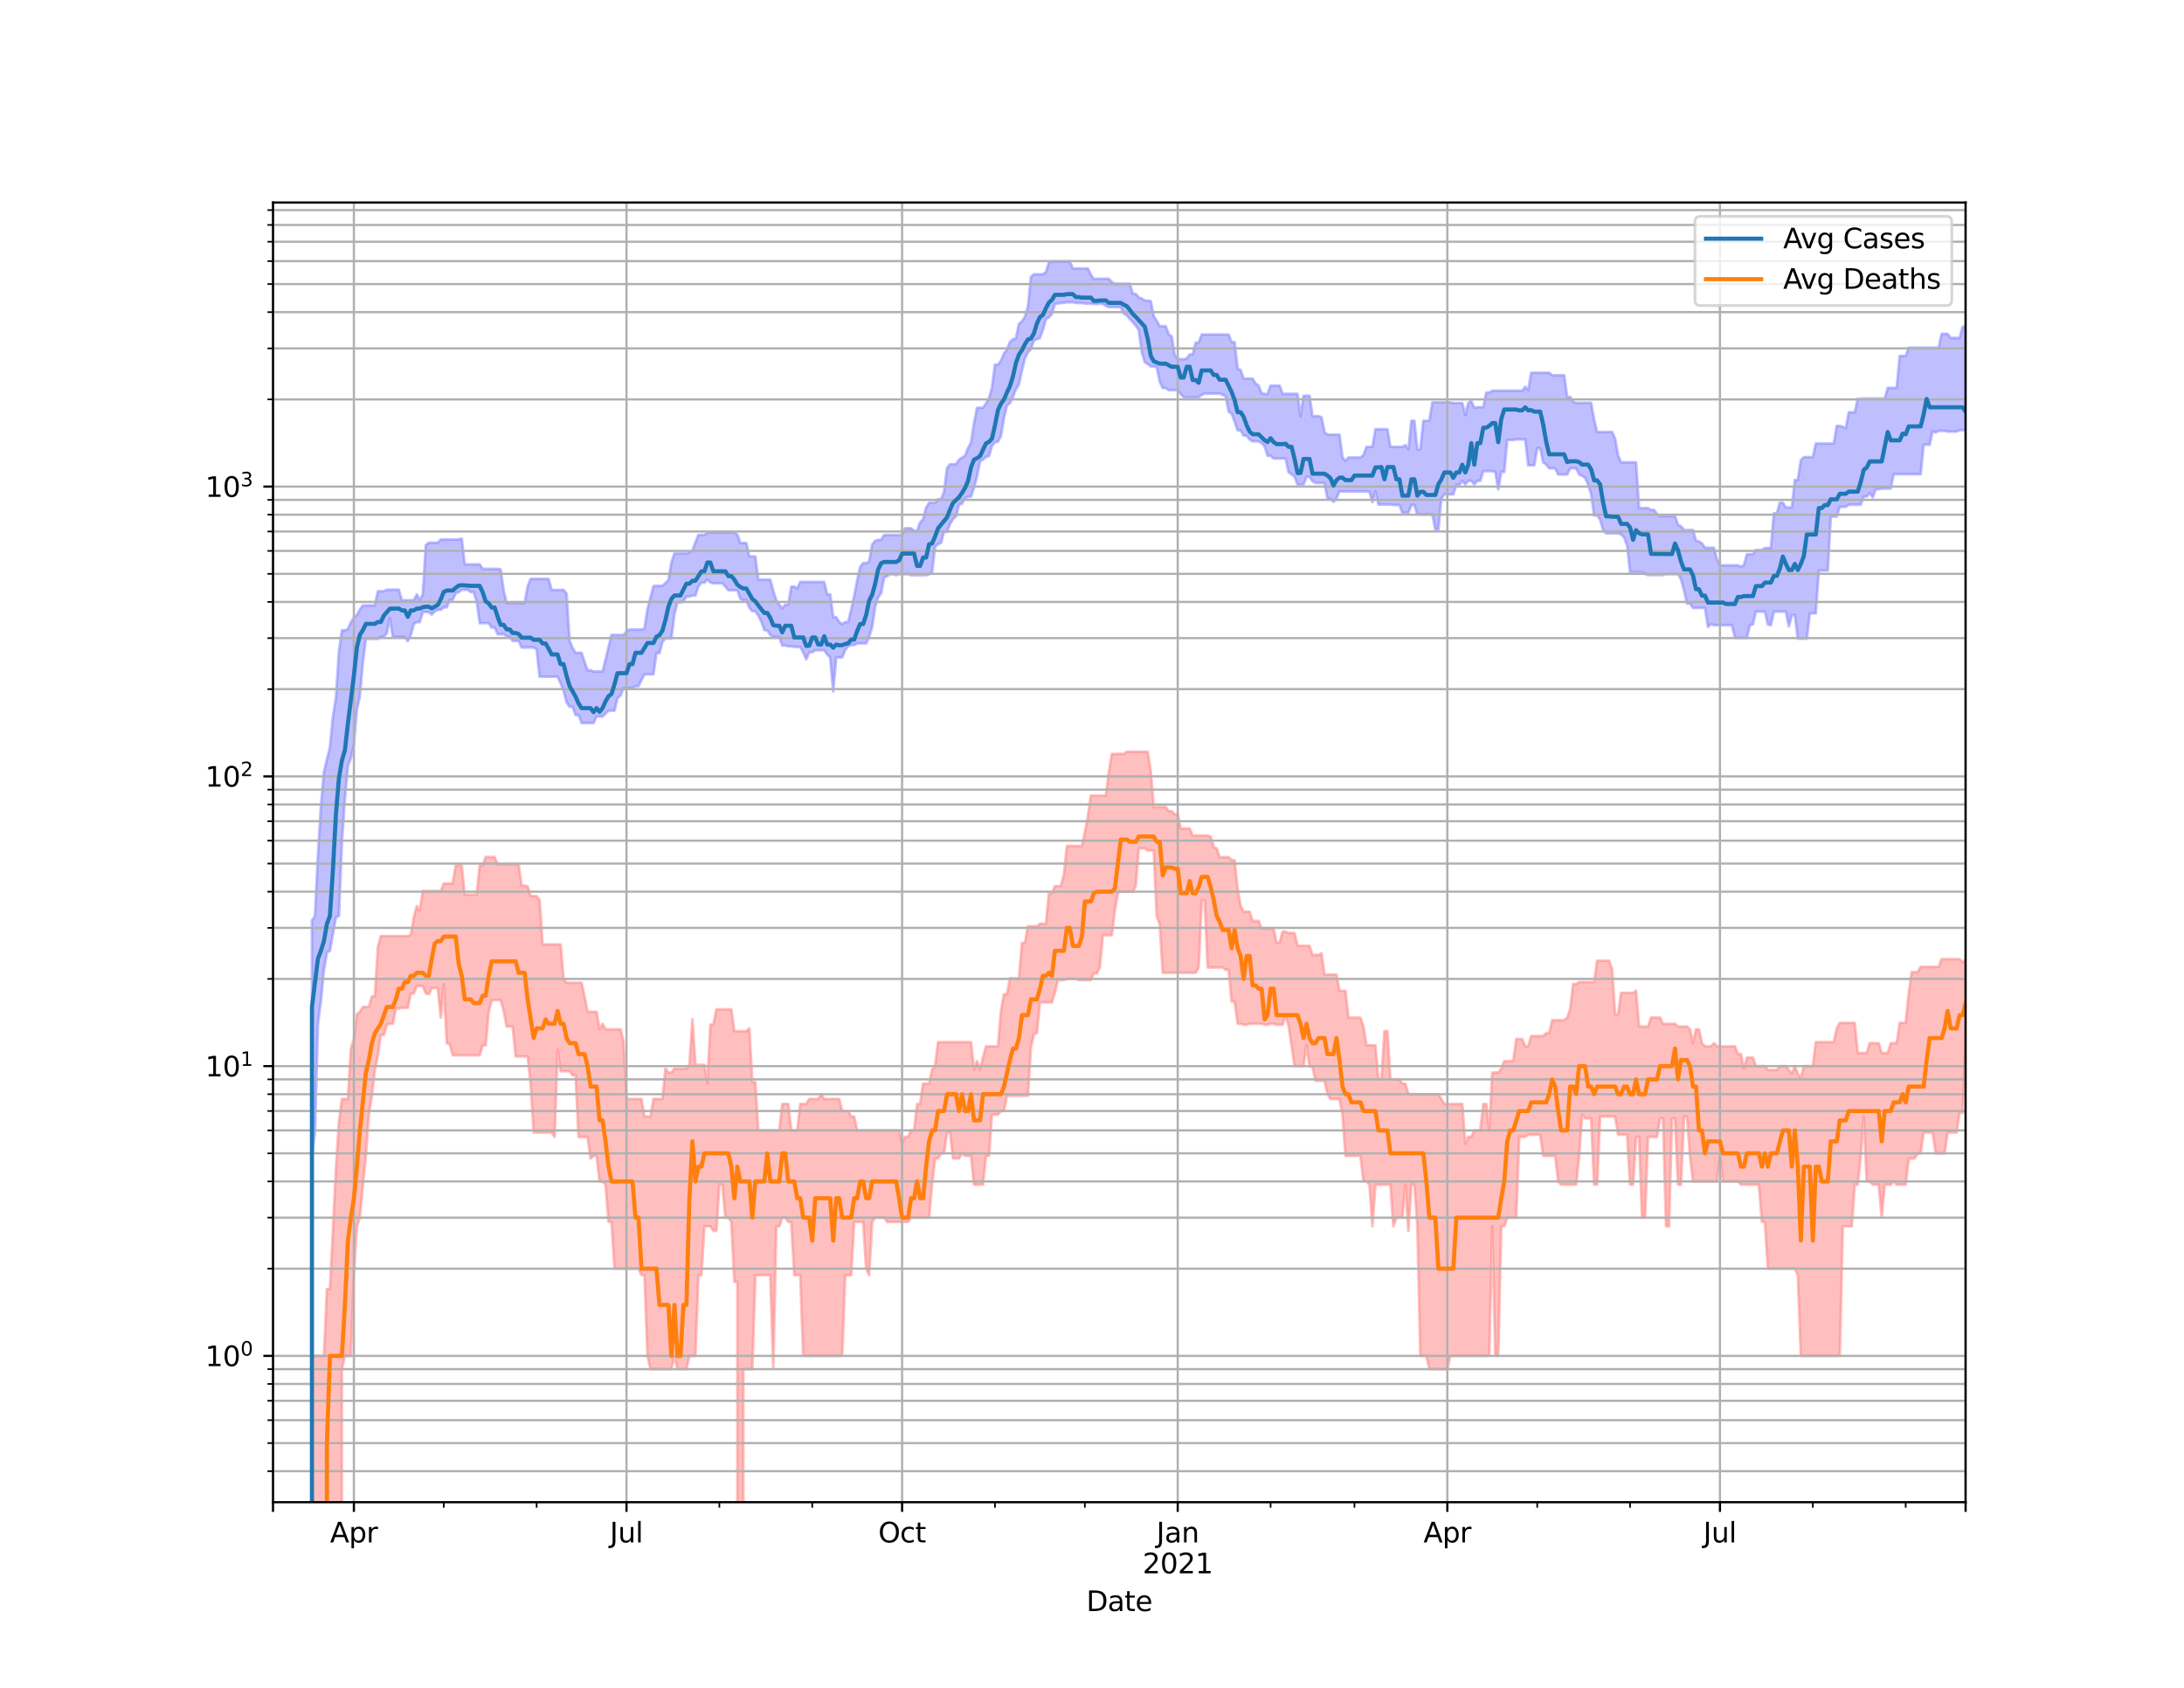 <?xml version="1.0" encoding="utf-8" standalone="no"?>
<!DOCTYPE svg PUBLIC "-//W3C//DTD SVG 1.1//EN"
  "http://www.w3.org/Graphics/SVG/1.1/DTD/svg11.dtd">
<svg height="612pt" version="1.1" viewBox="0 0 792 612" width="792pt" xmlns="http://www.w3.org/2000/svg" xmlns:xlink="http://www.w3.org/1999/xlink">
 <defs>
  <style type="text/css">*{stroke-linecap:butt;stroke-linejoin:round;}</style>
 </defs>
 <g id="figure_1">
  <g id="patch_1">
   <path d="M 0 612 
L 792 612 
L 792 0 
L 0 0 
z
" style="fill:#ffffff;"/>
  </g>
  <g id="axes_1">
   <g id="patch_2">
    <path d="M 99 544.68 
L 712.8 544.68 
L 712.8 73.44 
L 99 73.44 
z
" style="fill:#ffffff;"/>
   </g>
   <g id="PolyCollection_1">
    <path clip-path="url(#p68e2955192)" d="M 99 105555.294 
L 99 105555.294 
L 100.086 105555.294 
L 101.173 105555.294 
L 102.259 105555.294 
L 103.345 105555.294 
L 104.432 105555.294 
L 105.518 105555.294 
L 106.605 105555.294 
L 107.691 105555.294 
L 108.777 105555.294 
L 109.864 105555.294 
L 110.95 105555.294 
L 112.036 105555.294 
L 113.123 333.782 
L 114.209 332.092 
L 115.296 310.216 
L 116.382 292.377 
L 117.468 279.936 
L 118.555 275.327 
L 119.641 271.033 
L 120.727 259.832 
L 121.814 253.214 
L 122.9 236.286 
L 123.987 228.561 
L 125.073 228.561 
L 126.159 228.134 
L 127.246 225.666 
L 128.332 223.954 
L 129.418 223.033 
L 130.505 221.074 
L 131.591 219.523 
L 132.678 219.523 
L 133.764 219.523 
L 134.85 219.523 
L 135.937 219.523 
L 137.023 214.381 
L 138.109 214.381 
L 139.196 214.381 
L 140.282 213.819 
L 141.368 213.819 
L 142.455 213.819 
L 143.541 213.819 
L 144.628 213.819 
L 145.714 217.628 
L 146.8 217.628 
L 147.887 217.628 
L 148.973 217.628 
L 150.059 217.628 
L 151.146 215.517 
L 152.232 217.628 
L 153.319 215.517 
L 154.405 197.691 
L 155.491 196.784 
L 156.578 196.784 
L 157.664 196.784 
L 158.75 196.784 
L 159.837 195.644 
L 160.923 195.644 
L 162.01 195.644 
L 163.096 195.644 
L 164.182 195.644 
L 165.269 195.644 
L 166.355 195.644 
L 167.441 195.291 
L 168.528 204.65 
L 169.614 204.65 
L 170.701 204.65 
L 171.787 204.65 
L 172.873 204.65 
L 173.96 204.65 
L 175.046 206.279 
L 176.132 206.279 
L 177.219 206.279 
L 178.305 206.279 
L 179.392 206.279 
L 180.478 206.279 
L 181.564 206.517 
L 182.651 214.151 
L 183.737 218.698 
L 184.823 218.698 
L 185.91 218.698 
L 186.996 218.698 
L 188.082 218.698 
L 189.169 218.698 
L 190.255 218.698 
L 191.342 212.644 
L 192.428 209.913 
L 193.514 209.913 
L 194.601 209.913 
L 195.687 209.913 
L 196.773 209.913 
L 197.86 209.913 
L 198.946 209.913 
L 200.033 213.933 
L 201.119 213.933 
L 202.205 213.933 
L 203.292 213.933 
L 204.378 213.933 
L 205.464 215.228 
L 206.551 232.299 
L 207.637 234.918 
L 208.724 236.712 
L 209.81 236.712 
L 210.896 236.712 
L 211.983 239.989 
L 213.069 243.027 
L 214.155 243.027 
L 215.242 243.481 
L 216.328 243.481 
L 217.415 243.481 
L 218.501 243.481 
L 219.587 239.206 
L 220.674 234.721 
L 221.76 230.221 
L 222.846 230.221 
L 223.933 230.221 
L 225.019 230.221 
L 226.105 230.221 
L 227.192 228.992 
L 228.278 228.262 
L 229.365 228.262 
L 230.451 228.262 
L 231.537 228.262 
L 232.624 228.262 
L 233.71 227.908 
L 234.796 220.844 
L 235.883 216.725 
L 236.969 212.543 
L 238.056 212.422 
L 239.142 212.422 
L 240.228 212.422 
L 241.315 211.38 
L 242.401 210.342 
L 243.487 203.92 
L 244.574 200.711 
L 245.66 200.711 
L 246.747 200.711 
L 247.833 200.711 
L 248.919 200.711 
L 250.006 200.201 
L 251.092 199.545 
L 252.178 196.67 
L 253.265 193.979 
L 254.351 193.979 
L 255.438 193.979 
L 256.524 193.07 
L 257.61 193.07 
L 258.697 193.07 
L 259.783 193.07 
L 260.869 193.07 
L 261.956 193.07 
L 263.042 193.07 
L 264.128 193.07 
L 265.215 193.07 
L 266.301 193.07 
L 267.388 193.825 
L 268.474 196.898 
L 269.56 196.898 
L 270.647 196.898 
L 271.733 201.771 
L 272.819 201.771 
L 273.906 201.771 
L 274.992 210.179 
L 276.079 210.179 
L 277.165 210.179 
L 278.251 210.179 
L 279.338 210.179 
L 280.424 214.256 
L 281.51 217.628 
L 282.597 219.242 
L 283.683 220.591 
L 284.77 219.242 
L 285.856 219.242 
L 286.942 212.704 
L 288.029 212.704 
L 289.115 213.376 
L 290.201 211.009 
L 291.288 211.009 
L 292.374 211.009 
L 293.461 211.009 
L 294.547 211.009 
L 295.633 211.009 
L 296.72 211.009 
L 297.806 211.009 
L 298.892 211.009 
L 299.979 215.549 
L 301.065 215.549 
L 302.152 223.786 
L 303.238 223.786 
L 304.324 225.532 
L 305.411 226.342 
L 306.497 225.532 
L 307.583 225.532 
L 308.67 221.074 
L 309.756 216.21 
L 310.842 210.496 
L 311.929 205.583 
L 313.015 204.187 
L 314.102 204.187 
L 315.188 203.612 
L 316.274 197.451 
L 317.361 196.126 
L 318.447 195.748 
L 319.533 195.748 
L 320.62 193.985 
L 321.706 193.985 
L 322.793 193.985 
L 323.879 193.985 
L 324.965 193.985 
L 326.052 193.985 
L 327.138 193.985 
L 328.224 191.551 
L 329.311 191.551 
L 330.397 191.551 
L 331.484 192.476 
L 332.57 192.476 
L 333.656 189.447 
L 334.743 188.279 
L 335.829 184.11 
L 336.915 182.28 
L 338.002 182.28 
L 339.088 182.28 
L 340.175 180.991 
L 341.261 180.991 
L 342.347 178.314 
L 343.434 169.658 
L 344.52 168.344 
L 345.606 168.344 
L 346.693 168.344 
L 347.779 166.674 
L 348.865 165.896 
L 349.952 165.321 
L 351.038 162.428 
L 352.125 160.512 
L 353.211 153.44 
L 354.297 147.849 
L 355.384 147.849 
L 356.47 147.849 
L 357.556 146.265 
L 358.643 144.385 
L 359.729 140.492 
L 360.816 132.219 
L 361.902 132.219 
L 362.988 130.783 
L 364.075 128.165 
L 365.161 126.78 
L 366.247 123.993 
L 367.334 123.041 
L 368.42 122.67 
L 369.507 117.396 
L 370.593 116.505 
L 371.679 114.835 
L 372.766 111.2 
L 373.852 100.447 
L 374.938 99.446 
L 376.025 99.446 
L 377.111 99.446 
L 378.198 99.446 
L 379.284 98.677 
L 380.37 95.161 
L 381.457 94.86 
L 382.543 94.86 
L 383.629 94.86 
L 384.716 94.86 
L 385.802 94.86 
L 386.888 94.86 
L 387.975 94.86 
L 389.061 97.35 
L 390.148 97.35 
L 391.234 97.35 
L 392.32 97.35 
L 393.407 97.35 
L 394.493 97.35 
L 395.579 99.577 
L 396.666 101.187 
L 397.752 101.071 
L 398.839 101.071 
L 399.925 101.071 
L 401.011 101.071 
L 402.098 101.071 
L 403.184 102.268 
L 404.27 102.902 
L 405.357 102.902 
L 406.443 102.902 
L 407.53 102.902 
L 408.616 102.902 
L 409.702 102.902 
L 410.789 106.542 
L 411.875 106.542 
L 412.961 107.872 
L 414.048 108.257 
L 415.134 108.991 
L 416.221 108.991 
L 417.307 109.179 
L 418.393 114.612 
L 419.48 116.336 
L 420.566 118.292 
L 421.652 118.292 
L 422.739 118.292 
L 423.825 121.205 
L 424.912 122.053 
L 425.998 128.758 
L 427.084 130.069 
L 428.171 130.272 
L 429.257 130.272 
L 430.343 129.984 
L 431.43 128.518 
L 432.516 128.518 
L 433.602 124.251 
L 434.689 124.251 
L 435.775 121.311 
L 436.862 121.311 
L 437.948 121.311 
L 439.034 121.311 
L 440.121 121.311 
L 441.207 121.311 
L 442.293 121.311 
L 443.38 121.311 
L 444.466 121.311 
L 445.553 121.311 
L 446.639 124.08 
L 447.725 124.08 
L 448.812 133.711 
L 449.898 134.126 
L 450.984 137.291 
L 452.071 137.291 
L 453.157 137.291 
L 454.244 137.291 
L 455.33 139.036 
L 456.416 139.837 
L 457.503 142.614 
L 458.589 142.81 
L 459.675 142.81 
L 460.762 139.837 
L 461.848 139.837 
L 462.935 139.837 
L 464.021 139.837 
L 465.107 142.797 
L 466.194 142.797 
L 467.28 142.797 
L 468.366 142.797 
L 469.453 142.797 
L 470.539 142.797 
L 471.625 150.91 
L 472.712 143.506 
L 473.798 143.506 
L 474.885 143.506 
L 475.971 150.91 
L 477.057 150.91 
L 478.144 150.91 
L 479.23 151.287 
L 480.316 156.675 
L 481.403 157.617 
L 482.489 157.617 
L 483.576 157.617 
L 484.662 157.617 
L 485.748 157.617 
L 486.835 165.886 
L 487.921 167.052 
L 489.007 165.886 
L 490.094 165.886 
L 491.18 165.886 
L 492.267 165.886 
L 493.353 165.886 
L 494.439 165.057 
L 495.526 162.027 
L 496.612 162.027 
L 497.698 162.027 
L 498.785 155.634 
L 499.871 155.634 
L 500.958 155.634 
L 502.044 155.634 
L 503.13 155.634 
L 504.217 162.027 
L 505.303 162.027 
L 506.389 162.027 
L 507.476 162.027 
L 508.562 162.027 
L 509.648 161.423 
L 510.735 162.907 
L 511.821 152.572 
L 512.908 152.572 
L 513.994 162.907 
L 515.08 162.907 
L 516.167 152.572 
L 517.253 152.572 
L 518.339 152.572 
L 519.426 145.897 
L 520.512 145.897 
L 521.599 145.897 
L 522.685 145.897 
L 523.771 145.897 
L 524.858 145.897 
L 525.944 145.897 
L 527.03 146.136 
L 528.117 146.136 
L 529.203 146.136 
L 530.29 146.136 
L 531.376 150.513 
L 532.462 146.136 
L 533.549 145.34 
L 534.635 147.862 
L 535.721 147.672 
L 536.808 147.672 
L 537.894 147.672 
L 538.981 142.369 
L 540.067 142.369 
L 541.153 141.674 
L 542.24 141.674 
L 543.326 141.674 
L 544.412 141.674 
L 545.499 141.674 
L 546.585 141.674 
L 547.672 141.674 
L 548.758 141.674 
L 549.844 141.674 
L 550.931 141.674 
L 552.017 141.674 
L 553.103 140.275 
L 554.19 141.436 
L 555.276 135.154 
L 556.362 135.154 
L 557.449 135.154 
L 558.535 135.154 
L 559.622 135.154 
L 560.708 135.154 
L 561.794 135.154 
L 562.881 136.071 
L 563.967 136.071 
L 565.053 136.071 
L 566.14 136.071 
L 567.226 136.071 
L 568.313 143.922 
L 569.399 143.922 
L 570.485 145.692 
L 571.572 146.063 
L 572.658 146.063 
L 573.744 146.063 
L 574.831 146.063 
L 575.917 146.063 
L 577.004 146.063 
L 578.09 152.203 
L 579.176 156.637 
L 580.263 156.637 
L 581.349 156.637 
L 582.435 156.637 
L 583.522 156.637 
L 584.608 156.637 
L 585.695 159.043 
L 586.781 165.128 
L 587.867 167.654 
L 588.954 167.654 
L 590.04 167.654 
L 591.126 167.654 
L 592.213 167.654 
L 593.299 167.654 
L 594.385 184.245 
L 595.472 184.245 
L 596.558 184.245 
L 597.645 184.245 
L 598.731 184.894 
L 599.817 184.894 
L 600.904 186.316 
L 601.99 187.157 
L 603.076 187.157 
L 604.163 187.157 
L 605.249 187.157 
L 606.336 187.157 
L 607.422 187.157 
L 608.508 190.323 
L 609.595 190.839 
L 610.681 192.191 
L 611.767 192.191 
L 612.854 192.191 
L 613.94 192.191 
L 615.027 196.007 
L 616.113 196.351 
L 617.199 197.034 
L 618.286 198.616 
L 619.372 198.616 
L 620.458 198.616 
L 621.545 198.616 
L 622.631 202.857 
L 623.718 204.973 
L 624.804 204.973 
L 625.89 204.973 
L 626.977 204.973 
L 628.063 204.973 
L 629.149 204.973 
L 630.236 204.973 
L 631.322 205.488 
L 632.408 204.973 
L 633.495 200.975 
L 634.581 200.975 
L 635.668 200.975 
L 636.754 199.432 
L 637.84 199.432 
L 638.927 199.432 
L 640.013 198.72 
L 641.099 198.72 
L 642.186 198.72 
L 643.272 186.124 
L 644.359 186.124 
L 645.445 182.28 
L 646.531 182.28 
L 647.618 183.997 
L 648.704 183.997 
L 649.79 183.997 
L 650.877 174.033 
L 651.963 174.033 
L 653.05 166.855 
L 654.136 165.759 
L 655.222 165.759 
L 656.309 165.759 
L 657.395 165.759 
L 658.481 160.839 
L 659.568 160.839 
L 660.654 160.839 
L 661.741 160.839 
L 662.827 160.839 
L 663.913 160.839 
L 665 160.839 
L 666.086 154.435 
L 667.172 154.435 
L 668.259 154.723 
L 669.345 155.348 
L 670.432 149.51 
L 671.518 149.51 
L 672.604 149.51 
L 673.691 144.61 
L 674.777 144.61 
L 675.863 144.494 
L 676.95 144.494 
L 678.036 144.494 
L 679.122 144.494 
L 680.209 144.494 
L 681.295 144.494 
L 682.382 144.494 
L 683.468 144.494 
L 684.554 140.642 
L 685.641 140.642 
L 686.727 140.642 
L 687.813 140.642 
L 688.9 129.077 
L 689.986 129.077 
L 691.073 129.077 
L 692.159 126.085 
L 693.245 126.085 
L 694.332 126.085 
L 695.418 126.085 
L 696.504 126.085 
L 697.591 126.085 
L 698.677 126.085 
L 699.764 126.085 
L 700.85 126.085 
L 701.936 126.085 
L 703.023 126.085 
L 704.109 121.054 
L 705.195 121.054 
L 706.282 121.054 
L 707.368 122.525 
L 708.455 122.525 
L 709.541 122.525 
L 710.627 122.525 
L 711.714 118.504 
L 712.8 118.504 
L 712.8 155.959 
L 712.8 155.959 
L 711.714 155.959 
L 710.627 155.959 
L 709.541 156.495 
L 708.455 156.495 
L 707.368 156.495 
L 706.282 156.495 
L 705.195 156.23 
L 704.109 156.23 
L 703.023 156.23 
L 701.936 156.847 
L 700.85 156.289 
L 699.764 161.249 
L 698.677 161.249 
L 697.591 161.249 
L 696.504 171.935 
L 695.418 171.935 
L 694.332 171.935 
L 693.245 171.935 
L 692.159 171.935 
L 691.073 171.935 
L 689.986 171.935 
L 688.9 171.935 
L 687.813 171.935 
L 686.727 171.935 
L 685.641 177.145 
L 684.554 177.145 
L 683.468 177.145 
L 682.382 177.145 
L 681.295 177.405 
L 680.209 177.405 
L 679.122 180.36 
L 678.036 178.72 
L 676.95 180.043 
L 675.863 180.043 
L 674.777 182.98 
L 673.691 182.98 
L 672.604 182.98 
L 671.518 182.98 
L 670.432 182.98 
L 669.345 183.793 
L 668.259 183.793 
L 667.172 183.793 
L 666.086 187.301 
L 665 187.301 
L 663.913 187.301 
L 662.827 206.871 
L 661.741 206.871 
L 660.654 206.871 
L 659.568 206.871 
L 658.481 222.404 
L 657.395 222.404 
L 656.309 222.404 
L 655.222 231.575 
L 654.136 231.575 
L 653.05 231.575 
L 651.963 231.575 
L 650.877 223.071 
L 649.79 223.071 
L 648.704 227.125 
L 647.618 221.759 
L 646.531 221.759 
L 645.445 221.759 
L 644.359 221.759 
L 643.272 221.759 
L 642.186 226.739 
L 641.099 226.41 
L 640.013 221.759 
L 638.927 221.759 
L 637.84 221.759 
L 636.754 221.759 
L 635.668 226.41 
L 634.581 226.657 
L 633.495 231.286 
L 632.408 231.286 
L 631.322 231.286 
L 630.236 231.286 
L 629.149 231.286 
L 628.063 226.657 
L 626.977 226.657 
L 625.89 226.684 
L 624.804 226.684 
L 623.718 226.684 
L 622.631 226.684 
L 621.545 226.684 
L 620.458 226.274 
L 619.372 227.306 
L 618.286 220.423 
L 617.199 220.423 
L 616.113 220.423 
L 615.027 220.423 
L 613.94 220.423 
L 612.854 218.836 
L 611.767 218.836 
L 610.681 214.016 
L 609.595 210.027 
L 608.508 208.179 
L 607.422 208.179 
L 606.336 208.179 
L 605.249 208.179 
L 604.163 208.179 
L 603.076 208.509 
L 601.99 208.509 
L 600.904 208.509 
L 599.817 208.509 
L 598.731 208.509 
L 597.645 208.509 
L 596.558 208.115 
L 595.472 207.408 
L 594.385 207.408 
L 593.299 207.408 
L 592.213 207.408 
L 591.126 207.408 
L 590.04 197.756 
L 588.954 194.858 
L 587.867 193.738 
L 586.781 193.399 
L 585.695 193.399 
L 584.608 193.399 
L 583.522 193.399 
L 582.435 193.399 
L 581.349 192.082 
L 580.263 188.445 
L 579.176 186.869 
L 578.09 186.869 
L 577.004 179.134 
L 575.917 175.655 
L 574.831 173.282 
L 573.744 172.526 
L 572.658 172.056 
L 571.572 169.792 
L 570.485 169.792 
L 569.399 169.792 
L 568.313 172.056 
L 567.226 172.056 
L 566.14 172.056 
L 565.053 172.056 
L 563.967 169.792 
L 562.881 169.792 
L 561.794 169.792 
L 560.708 168.428 
L 559.622 167.706 
L 558.535 162.516 
L 557.449 162.549 
L 556.362 168.7 
L 555.276 168.7 
L 554.19 168.7 
L 553.103 159.306 
L 552.017 159.306 
L 550.931 159.306 
L 549.844 159.306 
L 548.758 159.5 
L 547.672 159.5 
L 546.585 159.5 
L 545.499 171.112 
L 544.412 171.112 
L 543.326 177.443 
L 542.24 171.112 
L 541.153 170.825 
L 540.067 170.825 
L 538.981 170.825 
L 537.894 170.825 
L 536.808 174.337 
L 535.721 174.337 
L 534.635 175.641 
L 533.549 174.337 
L 532.462 174.337 
L 531.376 175.673 
L 530.29 174.337 
L 529.203 175.794 
L 528.117 175.812 
L 527.03 179.265 
L 525.944 179.265 
L 524.858 179.265 
L 523.771 179.265 
L 522.685 180.785 
L 521.599 192.018 
L 520.512 192.018 
L 519.426 186.527 
L 518.339 186.527 
L 517.253 186.527 
L 516.167 186.527 
L 515.08 186.527 
L 513.994 186.527 
L 512.908 183.091 
L 511.821 183.091 
L 510.735 185.899 
L 509.648 185.899 
L 508.562 185.899 
L 507.476 183.091 
L 506.389 183.091 
L 505.303 183.091 
L 504.217 182.948 
L 503.13 182.948 
L 502.044 182.948 
L 500.958 182.948 
L 499.871 182.948 
L 498.785 178.186 
L 497.698 182.057 
L 496.612 178.3 
L 495.526 178.186 
L 494.439 178.186 
L 493.353 178.186 
L 492.267 178.186 
L 491.18 178.186 
L 490.094 178.186 
L 489.007 178.186 
L 487.921 178.186 
L 486.835 178.186 
L 485.748 178.186 
L 484.662 180.715 
L 483.576 181.965 
L 482.489 180.865 
L 481.403 180.865 
L 480.316 175.133 
L 479.23 175.133 
L 478.144 175.133 
L 477.057 175.133 
L 475.971 174.516 
L 474.885 172.892 
L 473.798 172.812 
L 472.712 175.713 
L 471.625 175.713 
L 470.539 175.713 
L 469.453 172.736 
L 468.366 171.977 
L 467.28 171.189 
L 466.194 166.234 
L 465.107 166.234 
L 464.021 166.234 
L 462.935 166.234 
L 461.848 166.234 
L 460.762 165.256 
L 459.675 165.256 
L 458.589 161.782 
L 457.503 160.683 
L 456.416 160.026 
L 455.33 160.026 
L 454.244 160.026 
L 453.157 159.372 
L 452.071 157.959 
L 450.984 157.959 
L 449.898 156.052 
L 448.812 156.052 
L 447.725 152.873 
L 446.639 149.999 
L 445.553 149.268 
L 444.466 143.668 
L 443.38 143.172 
L 442.293 142.697 
L 441.207 142.697 
L 440.121 142.697 
L 439.034 142.697 
L 437.948 142.697 
L 436.862 142.697 
L 435.775 143.172 
L 434.689 144.061 
L 433.602 144.061 
L 432.516 144.061 
L 431.43 144.061 
L 430.343 144.061 
L 429.257 144.061 
L 428.171 142.924 
L 427.084 141.47 
L 425.998 141.47 
L 424.912 141.47 
L 423.825 141.47 
L 422.739 140.692 
L 421.652 140.692 
L 420.566 138.386 
L 419.48 133.107 
L 418.393 132.869 
L 417.307 132.869 
L 416.221 132.024 
L 415.134 131.346 
L 414.048 127.65 
L 412.961 119.597 
L 411.875 118.144 
L 410.789 116.753 
L 409.702 115.71 
L 408.616 114.331 
L 407.53 113.703 
L 406.443 111.395 
L 405.357 111.395 
L 404.27 111.34 
L 403.184 111.34 
L 402.098 111.34 
L 401.011 110.884 
L 399.925 110.203 
L 398.839 110.084 
L 397.752 110.234 
L 396.666 110.234 
L 395.579 110.084 
L 394.493 110.084 
L 393.407 110.084 
L 392.32 109.868 
L 391.234 109.868 
L 390.148 109.868 
L 389.061 109.597 
L 387.975 109.597 
L 386.888 109.597 
L 385.802 109.816 
L 384.716 109.839 
L 383.629 110.058 
L 382.543 110.194 
L 381.457 113.856 
L 380.37 115.059 
L 379.284 115.738 
L 378.198 119.607 
L 377.111 122.58 
L 376.025 123.004 
L 374.938 123.486 
L 373.852 126.55 
L 372.766 127.783 
L 371.679 129.942 
L 370.593 134.362 
L 369.507 139.361 
L 368.42 141.134 
L 367.334 143.904 
L 366.247 146.162 
L 365.161 147.033 
L 364.075 151.484 
L 362.988 158.078 
L 361.902 160.195 
L 360.816 160.381 
L 359.729 161.663 
L 358.643 165.356 
L 357.556 165.68 
L 356.47 166.667 
L 355.384 167.241 
L 354.297 172.816 
L 353.211 176.831 
L 352.125 180.093 
L 351.038 180.093 
L 349.952 180.66 
L 348.865 182.644 
L 347.779 182.975 
L 346.693 187.226 
L 345.606 188.184 
L 344.52 190.008 
L 343.434 192.814 
L 342.347 192.814 
L 341.261 196.855 
L 340.175 197.314 
L 339.088 198.298 
L 338.002 207.624 
L 336.915 208.197 
L 335.829 208.564 
L 334.743 208.564 
L 333.656 208.564 
L 332.57 208.564 
L 331.484 208.564 
L 330.397 208.564 
L 329.311 208.197 
L 328.224 208.197 
L 327.138 208.197 
L 326.052 208.197 
L 324.965 208.546 
L 323.879 208.197 
L 322.793 208.215 
L 321.706 208.954 
L 320.62 209.299 
L 319.533 215.089 
L 318.447 216.637 
L 317.361 220.007 
L 316.274 227.375 
L 315.188 230.878 
L 314.102 233.287 
L 313.015 233.287 
L 311.929 233.287 
L 310.842 233.287 
L 309.756 233.894 
L 308.67 233.894 
L 307.583 234.33 
L 306.497 235.681 
L 305.411 238.383 
L 304.324 238.383 
L 303.238 238.383 
L 302.152 250.753 
L 301.065 238.383 
L 299.979 237.297 
L 298.892 235.764 
L 297.806 235.764 
L 296.72 235.764 
L 295.633 235.764 
L 294.547 236.524 
L 293.461 236.524 
L 292.374 239.08 
L 291.288 236.524 
L 290.201 234.558 
L 289.115 234.558 
L 288.029 234.558 
L 286.942 234.363 
L 285.856 234.363 
L 284.77 234.071 
L 283.683 234.071 
L 282.597 230.953 
L 281.51 230.953 
L 280.424 230.953 
L 279.338 230.221 
L 278.251 228.604 
L 277.165 228.432 
L 276.079 225.332 
L 274.992 223.249 
L 273.906 221.599 
L 272.819 221.599 
L 271.733 220.352 
L 270.647 217.639 
L 269.56 217.639 
L 268.474 217.135 
L 267.388 214.037 
L 266.301 214.037 
L 265.215 214.037 
L 264.128 214.037 
L 263.042 212.684 
L 261.956 211.498 
L 260.869 211.498 
L 259.783 211.498 
L 258.697 211.498 
L 257.61 211.204 
L 256.524 210.141 
L 255.438 211.273 
L 254.351 211.273 
L 253.265 212.634 
L 252.178 215.927 
L 251.092 215.927 
L 250.006 216.319 
L 248.919 216.319 
L 247.833 218.035 
L 246.747 218.479 
L 245.66 218.491 
L 244.574 222.68 
L 243.487 231.484 
L 242.401 231.484 
L 241.315 231.484 
L 240.228 232.783 
L 239.142 236.797 
L 238.056 236.797 
L 236.969 244.504 
L 235.883 244.504 
L 234.796 244.504 
L 233.71 244.504 
L 232.624 246.599 
L 231.537 248.796 
L 230.451 248.796 
L 229.365 249.492 
L 228.278 249.492 
L 227.192 249.492 
L 226.105 249.492 
L 225.019 252.267 
L 223.933 253.165 
L 222.846 257.671 
L 221.76 257.671 
L 220.674 257.671 
L 219.587 258.739 
L 218.501 259.804 
L 217.415 259.804 
L 216.328 259.804 
L 215.242 262.161 
L 214.155 262.161 
L 213.069 262.161 
L 211.983 262.161 
L 210.896 262.161 
L 209.81 259.24 
L 208.724 259.24 
L 207.637 256.259 
L 206.551 256.259 
L 205.464 254.635 
L 204.378 250.498 
L 203.292 247.695 
L 202.205 245.343 
L 201.119 245.343 
L 200.033 245.343 
L 198.946 245.343 
L 197.86 245.343 
L 196.773 245.343 
L 195.687 245.343 
L 194.601 235.48 
L 193.514 234.77 
L 192.428 234.77 
L 191.342 234.77 
L 190.255 234.77 
L 189.169 234.77 
L 188.082 232.377 
L 186.996 232.377 
L 185.91 232.377 
L 184.823 230.773 
L 183.737 230.773 
L 182.651 229.955 
L 181.564 229.955 
L 180.478 229.955 
L 179.392 227.557 
L 178.305 227.557 
L 177.219 225.949 
L 176.132 225.949 
L 175.046 225.949 
L 173.96 225.949 
L 172.873 218.148 
L 171.787 214.697 
L 170.701 214.697 
L 169.614 213.86 
L 168.528 213.86 
L 167.441 213.86 
L 166.355 214.697 
L 165.269 215.078 
L 164.182 217.515 
L 163.096 217.515 
L 162.01 220.209 
L 160.923 220.209 
L 159.837 221.123 
L 158.75 221.123 
L 157.664 221.66 
L 156.578 222.843 
L 155.491 221.944 
L 154.405 221.944 
L 153.319 221.944 
L 152.232 225.559 
L 151.146 225.559 
L 150.059 226.22 
L 148.973 230.34 
L 147.887 232.455 
L 146.8 230.938 
L 145.714 230.938 
L 144.628 230.938 
L 143.541 230.938 
L 142.455 230.938 
L 141.368 224.187 
L 140.282 229.515 
L 139.196 230.938 
L 138.109 230.938 
L 137.023 231.621 
L 135.937 231.621 
L 134.85 231.621 
L 133.764 231.667 
L 132.678 231.667 
L 131.591 240.118 
L 130.505 252.387 
L 129.418 257.401 
L 128.332 270.028 
L 127.246 274.93 
L 126.159 277.783 
L 125.073 289.679 
L 123.987 305.503 
L 122.9 332.092 
L 121.814 332.649 
L 120.727 338.622 
L 119.641 344.76 
L 118.555 345.311 
L 117.468 351.642 
L 116.382 362.897 
L 115.296 371.216 
L 114.209 410.644 
L 113.123 419.118 
L 112.036 105555.294 
L 110.95 105555.294 
L 109.864 105555.294 
L 108.777 105555.294 
L 107.691 105555.294 
L 106.605 105555.294 
L 105.518 105555.294 
L 104.432 105555.294 
L 103.345 105555.294 
L 102.259 105555.294 
L 101.173 105555.294 
L 100.086 105555.294 
L 99 105555.294 
z
" style="fill:#8080ff;fill-opacity:0.5;stroke:#8080ff;stroke-opacity:0.5;"/>
   </g>
   <g id="PolyCollection_2">
    <path clip-path="url(#p68e2955192)" d="M 99 105555.294 
L 99 105555.294 
L 100.086 105555.294 
L 101.173 105555.294 
L 102.259 105555.294 
L 103.345 105555.294 
L 104.432 105555.294 
L 105.518 105555.294 
L 106.605 105555.294 
L 107.691 105555.294 
L 108.777 105555.294 
L 109.864 105555.294 
L 110.95 105555.294 
L 112.036 105555.294 
L 113.123 491.633 
L 114.209 491.633 
L 115.296 491.633 
L 116.382 491.633 
L 117.468 491.633 
L 118.555 467.421 
L 119.641 467.421 
L 120.727 446.312 
L 121.814 424.029 
L 122.9 406.932 
L 123.987 398.495 
L 125.073 398.495 
L 126.159 398.495 
L 127.246 380.192 
L 128.332 376.754 
L 129.418 367.765 
L 130.505 366.867 
L 131.591 365.123 
L 132.678 365.123 
L 133.764 365.123 
L 134.85 361.296 
L 135.937 361.296 
L 137.023 343.5 
L 138.109 339.426 
L 139.196 339.426 
L 140.282 339.426 
L 141.368 339.426 
L 142.455 339.426 
L 143.541 339.426 
L 144.628 339.426 
L 145.714 339.426 
L 146.8 339.426 
L 147.887 339.426 
L 148.973 338.942 
L 150.059 332.649 
L 151.146 328.504 
L 152.232 330.064 
L 153.319 323.087 
L 154.405 323.087 
L 155.491 323.087 
L 156.578 323.087 
L 157.664 323.087 
L 158.75 323.087 
L 159.837 323.087 
L 160.923 320.334 
L 162.01 320.334 
L 163.096 320.334 
L 164.182 320.334 
L 165.269 313.776 
L 166.355 313.776 
L 167.441 313.776 
L 168.528 324.353 
L 169.614 324.353 
L 170.701 324.353 
L 171.787 324.353 
L 172.873 324.353 
L 173.96 313.776 
L 175.046 313.776 
L 176.132 310.733 
L 177.219 310.733 
L 178.305 310.733 
L 179.392 310.733 
L 180.478 313.407 
L 181.564 313.407 
L 182.651 313.407 
L 183.737 313.407 
L 184.823 313.407 
L 185.91 313.407 
L 186.996 313.407 
L 188.082 313.407 
L 189.169 321.088 
L 190.255 321.088 
L 191.342 321.415 
L 192.428 324.94 
L 193.514 324.94 
L 194.601 324.94 
L 195.687 326.381 
L 196.773 342.447 
L 197.86 342.447 
L 198.946 342.447 
L 200.033 342.447 
L 201.119 342.447 
L 202.205 342.447 
L 203.292 342.447 
L 204.378 354.942 
L 205.464 356.332 
L 206.551 356.332 
L 207.637 356.332 
L 208.724 356.332 
L 209.81 356.332 
L 210.896 356.332 
L 211.983 361.296 
L 213.069 366.867 
L 214.155 366.867 
L 215.242 366.867 
L 216.328 366.867 
L 217.415 373.215 
L 218.501 371.216 
L 219.587 373.215 
L 220.674 373.215 
L 221.76 373.215 
L 222.846 373.215 
L 223.933 373.215 
L 225.019 373.215 
L 226.105 377.496 
L 227.192 398.495 
L 228.278 398.495 
L 229.365 398.495 
L 230.451 398.495 
L 231.537 398.495 
L 232.624 398.495 
L 233.71 404.842 
L 234.796 404.842 
L 235.883 404.842 
L 236.969 398.495 
L 238.056 398.495 
L 239.142 398.495 
L 240.228 398.495 
L 241.315 387.491 
L 242.401 388.909 
L 243.487 388.909 
L 244.574 387.491 
L 245.66 387.491 
L 246.747 387.491 
L 247.833 387.491 
L 248.919 387.491 
L 250.006 386.115 
L 251.092 369.615 
L 252.178 386.115 
L 253.265 386.115 
L 254.351 386.115 
L 255.438 386.115 
L 256.524 392.923 
L 257.61 371.543 
L 258.697 371.543 
L 259.783 365.987 
L 260.869 365.987 
L 261.956 365.987 
L 263.042 365.987 
L 264.128 365.987 
L 265.215 365.987 
L 266.301 373.901 
L 267.388 373.901 
L 268.474 373.901 
L 269.56 373.901 
L 270.647 373.901 
L 271.733 372.876 
L 272.819 392.402 
L 273.906 392.402 
L 274.992 409.877 
L 276.079 409.877 
L 277.165 409.877 
L 278.251 409.877 
L 279.338 409.877 
L 280.424 409.877 
L 281.51 409.877 
L 282.597 409.877 
L 283.683 400.308 
L 284.77 400.308 
L 285.856 400.308 
L 286.942 409.877 
L 288.029 409.877 
L 289.115 409.877 
L 290.201 400.308 
L 291.288 400.308 
L 292.374 400.308 
L 293.461 398.495 
L 294.547 398.495 
L 295.633 398.495 
L 296.72 398.495 
L 297.806 396.751 
L 298.892 398.495 
L 299.979 398.495 
L 301.065 398.495 
L 302.152 398.495 
L 303.238 398.495 
L 304.324 398.495 
L 305.411 402.844 
L 306.497 402.844 
L 307.583 402.844 
L 308.67 404.842 
L 309.756 404.842 
L 310.842 409.877 
L 311.929 409.877 
L 313.015 409.877 
L 314.102 409.877 
L 315.188 409.877 
L 316.274 409.877 
L 317.361 409.877 
L 318.447 409.877 
L 319.533 409.877 
L 320.62 409.877 
L 321.706 409.877 
L 322.793 409.877 
L 323.879 409.877 
L 324.965 409.877 
L 326.052 409.877 
L 327.138 414.685 
L 328.224 412.218 
L 329.311 412.218 
L 330.397 409.877 
L 331.484 409.877 
L 332.57 400.308 
L 333.656 400.308 
L 334.743 392.923 
L 335.829 392.923 
L 336.915 392.923 
L 338.002 387.959 
L 339.088 386.569 
L 340.175 377.871 
L 341.261 377.871 
L 342.347 377.871 
L 343.434 377.871 
L 344.52 377.871 
L 345.606 377.871 
L 346.693 377.871 
L 347.779 377.871 
L 348.865 377.871 
L 349.952 377.871 
L 351.038 377.871 
L 352.125 377.871 
L 353.211 387.959 
L 354.297 384.779 
L 355.384 387.959 
L 356.47 383.482 
L 357.556 379.405 
L 358.643 379.405 
L 359.729 379.405 
L 360.816 379.405 
L 361.902 379.405 
L 362.988 366.572 
L 364.075 360.516 
L 365.161 360.516 
L 366.247 354.714 
L 367.334 354.714 
L 368.42 354.714 
L 369.507 354.714 
L 370.593 341.929 
L 371.679 341.929 
L 372.766 335.837 
L 373.852 335.837 
L 374.938 335.837 
L 376.025 335.837 
L 377.111 334.945 
L 378.198 334.945 
L 379.284 334.945 
L 380.37 324.004 
L 381.457 324.004 
L 382.543 321.306 
L 383.629 321.306 
L 384.716 321.306 
L 385.802 317.136 
L 386.888 306.756 
L 387.975 306.756 
L 389.061 306.756 
L 390.148 306.756 
L 391.234 306.756 
L 392.32 306.756 
L 393.407 301.798 
L 394.493 296.053 
L 395.579 288.493 
L 396.666 288.493 
L 397.752 288.493 
L 398.839 288.493 
L 399.925 288.493 
L 401.011 288.493 
L 402.098 280.024 
L 403.184 273.377 
L 404.27 273.377 
L 405.357 273.377 
L 406.443 273.377 
L 407.53 273.377 
L 408.616 272.582 
L 409.702 272.582 
L 410.789 272.582 
L 411.875 272.582 
L 412.961 272.582 
L 414.048 272.582 
L 415.134 272.582 
L 416.221 272.582 
L 417.307 279.584 
L 418.393 292.609 
L 419.48 292.609 
L 420.566 292.609 
L 421.652 292.609 
L 422.739 292.609 
L 423.825 294.148 
L 424.912 294.148 
L 425.998 295.244 
L 427.084 295.244 
L 428.171 300.396 
L 429.257 300.396 
L 430.343 300.396 
L 431.43 300.396 
L 432.516 302.951 
L 433.602 302.951 
L 434.689 302.951 
L 435.775 302.951 
L 436.862 302.951 
L 437.948 302.951 
L 439.034 303.391 
L 440.121 307.154 
L 441.207 307.637 
L 442.293 310.82 
L 443.38 310.82 
L 444.466 310.82 
L 445.553 310.82 
L 446.639 311.873 
L 447.725 311.873 
L 448.812 322.299 
L 449.898 328.504 
L 450.984 330.596 
L 452.071 330.596 
L 453.157 330.596 
L 454.244 333.926 
L 455.33 333.926 
L 456.416 333.926 
L 457.503 336.746 
L 458.589 336.746 
L 459.675 336.746 
L 460.762 336.746 
L 461.848 336.746 
L 462.935 341.758 
L 464.021 341.758 
L 465.107 337.831 
L 466.194 337.831 
L 467.28 338.304 
L 468.366 338.304 
L 469.453 338.304 
L 470.539 342.97 
L 471.625 342.97 
L 472.712 342.97 
L 473.798 342.97 
L 474.885 342.97 
L 475.971 346.244 
L 477.057 346.244 
L 478.144 346.244 
L 479.23 345.682 
L 480.316 353.372 
L 481.403 353.372 
L 482.489 353.372 
L 483.576 353.372 
L 484.662 353.372 
L 485.748 359.245 
L 486.835 359.245 
L 487.921 359.245 
L 489.007 368.99 
L 490.094 368.99 
L 491.18 368.99 
L 492.267 368.99 
L 493.353 368.99 
L 494.439 372.205 
L 495.526 379.017 
L 496.612 379.017 
L 497.698 379.017 
L 498.785 379.017 
L 499.871 391.376 
L 500.958 391.376 
L 502.044 373.901 
L 503.13 373.901 
L 504.217 391.376 
L 505.303 391.376 
L 506.389 391.376 
L 507.476 391.376 
L 508.562 392.923 
L 509.648 392.923 
L 510.735 396.751 
L 511.821 396.751 
L 512.908 396.751 
L 513.994 396.751 
L 515.08 396.751 
L 516.167 396.751 
L 517.253 396.751 
L 518.339 396.751 
L 519.426 396.751 
L 520.512 396.751 
L 521.599 396.751 
L 522.685 398.495 
L 523.771 400.308 
L 524.858 400.308 
L 525.944 400.308 
L 527.03 400.308 
L 528.117 400.308 
L 529.203 400.308 
L 530.29 400.308 
L 531.376 414.685 
L 532.462 412.218 
L 533.549 412.218 
L 534.635 409.877 
L 535.721 409.877 
L 536.808 409.877 
L 537.894 400.308 
L 538.981 400.308 
L 540.067 409.877 
L 541.153 388.909 
L 542.24 388.909 
L 543.326 388.909 
L 544.412 387.491 
L 545.499 384.779 
L 546.585 384.779 
L 547.672 384.779 
L 548.758 384.779 
L 549.844 376.754 
L 550.931 376.754 
L 552.017 376.754 
L 553.103 379.405 
L 554.19 379.405 
L 555.276 375.663 
L 556.362 375.663 
L 557.449 375.663 
L 558.535 375.663 
L 559.622 375.663 
L 560.708 374.598 
L 561.794 374.598 
L 562.881 369.931 
L 563.967 369.931 
L 565.053 369.931 
L 566.14 369.931 
L 567.226 369.931 
L 568.313 368.99 
L 569.399 365.987 
L 570.485 356.804 
L 571.572 356.804 
L 572.658 356.097 
L 573.744 356.097 
L 574.831 356.097 
L 575.917 356.097 
L 577.004 356.097 
L 578.09 356.097 
L 579.176 348.367 
L 580.263 348.367 
L 581.349 348.367 
L 582.435 348.367 
L 583.522 348.367 
L 584.608 351.43 
L 585.695 367.765 
L 586.781 367.765 
L 587.867 360.003 
L 588.954 360.003 
L 590.04 360.003 
L 591.126 360.003 
L 592.213 360.003 
L 593.299 359.245 
L 594.385 372.205 
L 595.472 372.205 
L 596.558 372.205 
L 597.645 372.205 
L 598.731 368.99 
L 599.817 368.99 
L 600.904 368.99 
L 601.99 368.99 
L 603.076 371.216 
L 604.163 371.216 
L 605.249 371.216 
L 606.336 371.216 
L 607.422 371.216 
L 608.508 372.205 
L 609.595 372.205 
L 610.681 372.205 
L 611.767 372.205 
L 612.854 373.215 
L 613.94 378.25 
L 615.027 373.215 
L 616.113 373.215 
L 617.199 378.25 
L 618.286 379.405 
L 619.372 379.405 
L 620.458 379.405 
L 621.545 378.25 
L 622.631 379.405 
L 623.718 379.405 
L 624.804 379.405 
L 625.89 379.405 
L 626.977 379.405 
L 628.063 379.405 
L 629.149 379.405 
L 630.236 382.22 
L 631.322 382.22 
L 632.408 387.491 
L 633.495 383.482 
L 634.581 383.482 
L 635.668 383.482 
L 636.754 386.569 
L 637.84 386.569 
L 638.927 386.569 
L 640.013 386.569 
L 641.099 387.959 
L 642.186 387.959 
L 643.272 387.959 
L 644.359 387.959 
L 645.445 386.569 
L 646.531 386.569 
L 647.618 386.569 
L 648.704 387.959 
L 649.79 389.392 
L 650.877 386.569 
L 651.963 389.392 
L 653.05 390.872 
L 654.136 386.569 
L 655.222 386.569 
L 656.309 386.569 
L 657.395 386.569 
L 658.481 377.871 
L 659.568 377.871 
L 660.654 377.871 
L 661.741 377.871 
L 662.827 377.871 
L 663.913 377.871 
L 665 377.871 
L 666.086 372.876 
L 667.172 370.892 
L 668.259 370.892 
L 669.345 370.892 
L 670.432 370.892 
L 671.518 370.892 
L 672.604 370.892 
L 673.691 381.807 
L 674.777 381.807 
L 675.863 381.807 
L 676.95 381.807 
L 678.036 378.25 
L 679.122 378.25 
L 680.209 378.25 
L 681.295 378.25 
L 682.382 381.807 
L 683.468 381.807 
L 684.554 381.807 
L 685.641 378.25 
L 686.727 378.25 
L 687.813 378.25 
L 688.9 370.892 
L 689.986 370.892 
L 691.073 370.892 
L 692.159 360.259 
L 693.245 352.499 
L 694.332 352.499 
L 695.418 352.499 
L 696.504 350.593 
L 697.591 350.593 
L 698.677 350.593 
L 699.764 350.593 
L 700.85 350.593 
L 701.936 350.593 
L 703.023 350.593 
L 704.109 347.778 
L 705.195 347.778 
L 706.282 347.778 
L 707.368 347.778 
L 708.455 347.778 
L 709.541 347.778 
L 710.627 347.778 
L 711.714 348.963 
L 712.8 347.778 
L 712.8 376.754 
L 712.8 376.754 
L 711.714 403.5 
L 710.627 403.5 
L 709.541 410.644 
L 708.455 410.644 
L 707.368 410.644 
L 706.282 410.644 
L 705.195 418.196 
L 704.109 418.196 
L 703.023 418.196 
L 701.936 418.196 
L 700.85 410.644 
L 699.764 410.644 
L 698.677 410.644 
L 697.591 410.644 
L 696.504 418.196 
L 695.418 418.196 
L 694.332 420.059 
L 693.245 420.059 
L 692.159 420.059 
L 691.073 429.533 
L 689.986 429.533 
L 688.9 429.533 
L 687.813 429.533 
L 686.727 428.378 
L 685.641 429.533 
L 684.554 429.533 
L 683.468 429.533 
L 682.382 441.505 
L 681.295 429.533 
L 680.209 429.533 
L 679.122 429.533 
L 678.036 428.378 
L 676.95 428.378 
L 675.863 404.842 
L 674.777 419.118 
L 673.691 429.533 
L 672.604 429.533 
L 671.518 444.653 
L 670.432 444.653 
L 669.345 444.653 
L 668.259 444.653 
L 667.172 491.633 
L 666.086 491.633 
L 665 491.633 
L 663.913 491.633 
L 662.827 491.633 
L 661.741 491.633 
L 660.654 491.633 
L 659.568 491.633 
L 658.481 491.633 
L 657.395 491.633 
L 656.309 491.633 
L 655.222 491.633 
L 654.136 491.633 
L 653.05 491.633 
L 651.963 462.346 
L 650.877 460.005 
L 649.79 460.005 
L 648.704 460.005 
L 647.618 460.005 
L 646.531 460.005 
L 645.445 460.005 
L 644.359 460.005 
L 643.272 460.005 
L 642.186 460.005 
L 641.099 460.005 
L 640.013 443.051 
L 638.927 443.051 
L 637.84 429.533 
L 636.754 429.533 
L 635.668 429.533 
L 634.581 429.533 
L 633.495 429.533 
L 632.408 429.533 
L 631.322 429.533 
L 630.236 428.378 
L 629.149 428.378 
L 628.063 428.378 
L 626.977 428.378 
L 625.89 428.378 
L 624.804 428.378 
L 623.718 419.118 
L 622.631 428.378 
L 621.545 428.378 
L 620.458 428.378 
L 619.372 428.378 
L 618.286 428.378 
L 617.199 428.378 
L 616.113 428.378 
L 615.027 428.378 
L 613.94 428.378 
L 612.854 419.118 
L 611.767 404.842 
L 610.681 404.842 
L 609.595 429.533 
L 608.508 429.533 
L 607.422 405.528 
L 606.336 405.528 
L 605.249 444.653 
L 604.163 444.653 
L 603.076 405.528 
L 601.99 405.528 
L 600.904 412.218 
L 599.817 412.218 
L 598.731 412.218 
L 597.645 412.218 
L 596.558 441.505 
L 595.472 441.505 
L 594.385 412.218 
L 593.299 412.218 
L 592.213 429.533 
L 591.126 429.533 
L 590.04 411.424 
L 588.954 411.424 
L 587.867 411.424 
L 586.781 411.424 
L 585.695 404.842 
L 584.608 404.842 
L 583.522 404.842 
L 582.435 404.842 
L 581.349 404.842 
L 580.263 404.842 
L 579.176 429.533 
L 578.09 429.533 
L 577.004 405.528 
L 575.917 405.528 
L 574.831 405.528 
L 573.744 404.166 
L 572.658 419.118 
L 571.572 429.533 
L 570.485 429.533 
L 569.399 429.533 
L 568.313 429.533 
L 567.226 429.533 
L 566.14 429.533 
L 565.053 428.378 
L 563.967 419.118 
L 562.881 419.118 
L 561.794 419.118 
L 560.708 419.118 
L 559.622 419.118 
L 558.535 411.424 
L 557.449 411.424 
L 556.362 411.424 
L 555.276 411.424 
L 554.19 411.424 
L 553.103 412.218 
L 552.017 412.218 
L 550.931 412.218 
L 549.844 441.505 
L 548.758 441.505 
L 547.672 441.505 
L 546.585 441.505 
L 545.499 444.653 
L 544.412 444.653 
L 543.326 491.633 
L 542.24 491.633 
L 541.153 444.653 
L 540.067 491.633 
L 538.981 491.633 
L 537.894 491.633 
L 536.808 491.633 
L 535.721 491.633 
L 534.635 491.633 
L 533.549 491.633 
L 532.462 491.633 
L 531.376 491.633 
L 530.29 491.633 
L 529.203 491.633 
L 528.117 491.633 
L 527.03 491.633 
L 525.944 491.633 
L 524.858 496.44 
L 523.771 496.44 
L 522.685 496.44 
L 521.599 496.44 
L 520.512 496.44 
L 519.426 496.44 
L 518.339 496.44 
L 517.253 491.633 
L 516.167 491.633 
L 515.08 491.633 
L 513.994 444.653 
L 512.908 429.533 
L 511.821 429.533 
L 510.735 446.312 
L 509.648 429.533 
L 508.562 441.505 
L 507.476 441.505 
L 506.389 441.505 
L 505.303 444.653 
L 504.217 429.533 
L 503.13 429.533 
L 502.044 429.533 
L 500.958 429.533 
L 499.871 429.533 
L 498.785 429.533 
L 497.698 444.653 
L 496.612 429.533 
L 495.526 428.378 
L 494.439 428.378 
L 493.353 419.118 
L 492.267 419.118 
L 491.18 419.118 
L 490.094 419.118 
L 489.007 419.118 
L 487.921 419.118 
L 486.835 404.166 
L 485.748 398.495 
L 484.662 398.495 
L 483.576 398.495 
L 482.489 398.495 
L 481.403 396.751 
L 480.316 391.886 
L 479.23 391.886 
L 478.144 391.886 
L 477.057 391.886 
L 475.971 387.028 
L 474.885 386.569 
L 473.798 379.017 
L 472.712 386.569 
L 471.625 386.569 
L 470.539 386.569 
L 469.453 386.569 
L 468.366 379.017 
L 467.28 371.873 
L 466.194 368.373 
L 465.107 371.543 
L 464.021 371.543 
L 462.935 371.543 
L 461.848 371.216 
L 460.762 371.216 
L 459.675 371.543 
L 458.589 371.543 
L 457.503 371.216 
L 456.416 371.216 
L 455.33 371.216 
L 454.244 371.216 
L 453.157 371.216 
L 452.071 371.543 
L 450.984 371.543 
L 449.898 371.216 
L 448.812 371.216 
L 447.725 363.17 
L 446.639 363.17 
L 445.553 351.642 
L 444.466 351.642 
L 443.38 350.801 
L 442.293 350.801 
L 441.207 350.801 
L 440.121 350.801 
L 439.034 350.801 
L 437.948 350.801 
L 436.862 326.503 
L 435.775 326.503 
L 434.689 350.801 
L 433.602 352.715 
L 432.516 352.715 
L 431.43 352.715 
L 430.343 352.715 
L 429.257 352.715 
L 428.171 352.715 
L 427.084 352.715 
L 425.998 352.715 
L 424.912 352.715 
L 423.825 352.715 
L 422.739 352.715 
L 421.652 352.715 
L 420.566 335.092 
L 419.48 332.231 
L 418.393 308.371 
L 417.307 308.371 
L 416.221 308.371 
L 415.134 307.637 
L 414.048 307.637 
L 412.961 307.637 
L 411.875 321.306 
L 410.789 323.314 
L 409.702 323.314 
L 408.616 323.314 
L 407.53 323.314 
L 406.443 323.314 
L 405.357 323.888 
L 404.27 330.196 
L 403.184 339.103 
L 402.098 339.103 
L 401.011 339.103 
L 399.925 339.103 
L 398.839 350.801 
L 397.752 352.933 
L 396.666 352.933 
L 395.579 355.4 
L 394.493 355.4 
L 393.407 355.4 
L 392.32 355.4 
L 391.234 355.4 
L 390.148 354.942 
L 389.061 354.942 
L 387.975 354.942 
L 386.888 354.942 
L 385.802 355.4 
L 384.716 355.4 
L 383.629 355.4 
L 382.543 360.003 
L 381.457 363.444 
L 380.37 363.444 
L 379.284 363.444 
L 378.198 363.444 
L 377.111 363.444 
L 376.025 374.598 
L 374.938 374.95 
L 373.852 379.797 
L 372.766 397.325 
L 371.679 397.325 
L 370.593 397.325 
L 369.507 397.325 
L 368.42 397.325 
L 367.334 397.325 
L 366.247 397.325 
L 365.161 397.325 
L 364.075 402.844 
L 362.988 402.844 
L 361.902 404.166 
L 360.816 404.166 
L 359.729 404.166 
L 358.643 419.118 
L 357.556 419.118 
L 356.47 429.533 
L 355.384 429.533 
L 354.297 429.533 
L 353.211 429.533 
L 352.125 419.118 
L 351.038 419.118 
L 349.952 419.118 
L 348.865 418.196 
L 347.779 420.059 
L 346.693 420.059 
L 345.606 420.059 
L 344.52 410.644 
L 343.434 410.644 
L 342.347 418.196 
L 341.261 418.196 
L 340.175 420.059 
L 339.088 420.059 
L 338.002 429.533 
L 336.915 441.505 
L 335.829 441.505 
L 334.743 441.505 
L 333.656 441.505 
L 332.57 441.505 
L 331.484 441.505 
L 330.397 441.505 
L 329.311 443.051 
L 328.224 443.051 
L 327.138 443.051 
L 326.052 443.051 
L 324.965 443.051 
L 323.879 443.051 
L 322.793 443.051 
L 321.706 443.051 
L 320.62 441.505 
L 319.533 441.505 
L 318.447 441.505 
L 317.361 441.505 
L 316.274 443.051 
L 315.188 462.346 
L 314.102 460.005 
L 313.015 443.051 
L 311.929 443.051 
L 310.842 443.051 
L 309.756 443.051 
L 308.67 462.346 
L 307.583 462.346 
L 306.497 462.346 
L 305.411 491.633 
L 304.324 491.633 
L 303.238 491.633 
L 302.152 491.633 
L 301.065 491.633 
L 299.979 491.633 
L 298.892 491.633 
L 297.806 491.633 
L 296.72 491.633 
L 295.633 491.633 
L 294.547 491.633 
L 293.461 491.633 
L 292.374 491.633 
L 291.288 491.633 
L 290.201 462.346 
L 289.115 462.346 
L 288.029 462.346 
L 286.942 443.051 
L 285.856 443.051 
L 284.77 441.505 
L 283.683 441.505 
L 282.597 444.653 
L 281.51 444.653 
L 280.424 496.44 
L 279.338 462.346 
L 278.251 462.346 
L 277.165 462.346 
L 276.079 462.346 
L 274.992 462.346 
L 273.906 462.346 
L 272.819 496.44 
L 271.733 496.44 
L 270.647 496.44 
L 269.56 496.44 
L 268.474 105555.294 
L 267.388 464.813 
L 266.301 464.813 
L 265.215 443.051 
L 264.128 441.505 
L 263.042 441.505 
L 261.956 429.533 
L 260.869 429.533 
L 259.783 446.312 
L 258.697 446.312 
L 257.61 444.653 
L 256.524 444.653 
L 255.438 444.653 
L 254.351 462.346 
L 253.265 462.346 
L 252.178 491.633 
L 251.092 491.633 
L 250.006 491.633 
L 248.919 496.44 
L 247.833 496.44 
L 246.747 496.44 
L 245.66 496.44 
L 244.574 491.633 
L 243.487 496.44 
L 242.401 496.44 
L 241.315 496.44 
L 240.228 496.44 
L 239.142 496.44 
L 238.056 496.44 
L 236.969 496.44 
L 235.883 496.44 
L 234.796 491.633 
L 233.71 462.346 
L 232.624 462.346 
L 231.537 460.005 
L 230.451 460.005 
L 229.365 460.005 
L 228.278 460.005 
L 227.192 460.005 
L 226.105 460.005 
L 225.019 460.005 
L 223.933 460.005 
L 222.846 460.005 
L 221.76 443.051 
L 220.674 443.051 
L 219.587 429.533 
L 218.501 428.378 
L 217.415 428.378 
L 216.328 419.118 
L 215.242 419.118 
L 214.155 420.059 
L 213.069 412.218 
L 211.983 412.218 
L 210.896 412.218 
L 209.81 412.218 
L 208.724 389.88 
L 207.637 389.88 
L 206.551 388.432 
L 205.464 388.432 
L 204.378 388.432 
L 203.292 388.432 
L 202.205 380.59 
L 201.119 412.218 
L 200.033 410.644 
L 198.946 410.644 
L 197.86 410.644 
L 196.773 410.644 
L 195.687 410.644 
L 194.601 410.644 
L 193.514 410.644 
L 192.428 392.923 
L 191.342 383.057 
L 190.255 383.057 
L 189.169 383.057 
L 188.082 383.057 
L 186.996 383.057 
L 185.91 372.205 
L 184.823 372.205 
L 183.737 372.205 
L 182.651 366.572 
L 181.564 362.626 
L 180.478 362.626 
L 179.392 362.626 
L 178.305 362.626 
L 177.219 366.867 
L 176.132 379.017 
L 175.046 379.017 
L 173.96 382.637 
L 172.873 382.637 
L 171.787 382.637 
L 170.701 382.637 
L 169.614 382.637 
L 168.528 382.637 
L 167.441 382.637 
L 166.355 382.637 
L 165.269 382.637 
L 164.182 382.637 
L 163.096 378.632 
L 162.01 378.25 
L 160.923 356.804 
L 159.837 368.99 
L 158.75 358.253 
L 157.664 358.253 
L 156.578 358.253 
L 155.491 360.516 
L 154.405 360.259 
L 153.319 357.523 
L 152.232 357.523 
L 151.146 357.523 
L 150.059 360.259 
L 148.973 360.259 
L 147.887 365.41 
L 146.8 365.41 
L 145.714 365.41 
L 144.628 365.697 
L 143.541 365.697 
L 142.455 371.216 
L 141.368 371.216 
L 140.282 371.543 
L 139.196 375.305 
L 138.109 375.305 
L 137.023 382.637 
L 135.937 387.959 
L 134.85 397.325 
L 133.764 404.166 
L 132.678 419.118 
L 131.591 429.533 
L 130.505 441.505 
L 129.418 444.653 
L 128.332 462.346 
L 127.246 491.633 
L 126.159 491.633 
L 125.073 491.633 
L 123.987 496.44 
L 122.9 105555.294 
L 121.814 105555.294 
L 120.727 105555.294 
L 119.641 105555.294 
L 118.555 105555.294 
L 117.468 105555.294 
L 116.382 105555.294 
L 115.296 105555.294 
L 114.209 105555.294 
L 113.123 105555.294 
L 112.036 105555.294 
L 110.95 105555.294 
L 109.864 105555.294 
L 108.777 105555.294 
L 107.691 105555.294 
L 106.605 105555.294 
L 105.518 105555.294 
L 104.432 105555.294 
L 103.345 105555.294 
L 102.259 105555.294 
L 101.173 105555.294 
L 100.086 105555.294 
L 99 105555.294 
z
" style="fill:#ff8080;fill-opacity:0.5;stroke:#ff8080;stroke-opacity:0.5;"/>
   </g>
   <g id="matplotlib.axis_1">
    <g id="xtick_1">
     <g id="line2d_1">
      <path clip-path="url(#p68e2955192)" d="M 99 544.68 
L 99 73.44 
" style="fill:none;stroke:#b0b0b0;stroke-linecap:square;stroke-width:0.8;"/>
     </g>
     <g id="line2d_2">
      <defs>
       <path d="M 0 0 
L 0 3.5 
" id="m4abed1d830" style="stroke:#000000;stroke-width:0.8;"/>
      </defs>
      <g>
       <use style="stroke:#000000;stroke-width:0.8;" x="99" xlink:href="#m4abed1d830" y="544.68"/>
      </g>
     </g>
    </g>
    <g id="xtick_2">
     <g id="line2d_3">
      <path clip-path="url(#p68e2955192)" d="M 128.332 544.68 
L 128.332 73.44 
" style="fill:none;stroke:#b0b0b0;stroke-linecap:square;stroke-width:0.8;"/>
     </g>
     <g id="line2d_4">
      <g>
       <use style="stroke:#000000;stroke-width:0.8;" x="128.332" xlink:href="#m4abed1d830" y="544.68"/>
      </g>
     </g>
     <g id="text_1">
      <!-- Apr -->
      <g transform="translate(119.682 559.278)scale(0.1 -0.1)">
       <defs>
        <path d="M 2188 4044 
L 1331 1722 
L 3047 1722 
L 2188 4044 
z
M 1831 4666 
L 2547 4666 
L 4325 0 
L 3669 0 
L 3244 1197 
L 1141 1197 
L 716 0 
L 50 0 
L 1831 4666 
z
" id="DejaVuSans-41" transform="scale(0.016)"/>
        <path d="M 1159 525 
L 1159 -1331 
L 581 -1331 
L 581 3500 
L 1159 3500 
L 1159 2969 
Q 1341 3281 1617 3432 
Q 1894 3584 2278 3584 
Q 2916 3584 3314 3078 
Q 3713 2572 3713 1747 
Q 3713 922 3314 415 
Q 2916 -91 2278 -91 
Q 1894 -91 1617 61 
Q 1341 213 1159 525 
z
M 3116 1747 
Q 3116 2381 2855 2742 
Q 2594 3103 2138 3103 
Q 1681 3103 1420 2742 
Q 1159 2381 1159 1747 
Q 1159 1113 1420 752 
Q 1681 391 2138 391 
Q 2594 391 2855 752 
Q 3116 1113 3116 1747 
z
" id="DejaVuSans-70" transform="scale(0.016)"/>
        <path d="M 2631 2963 
Q 2534 3019 2420 3045 
Q 2306 3072 2169 3072 
Q 1681 3072 1420 2755 
Q 1159 2438 1159 1844 
L 1159 0 
L 581 0 
L 581 3500 
L 1159 3500 
L 1159 2956 
Q 1341 3275 1631 3429 
Q 1922 3584 2338 3584 
Q 2397 3584 2469 3576 
Q 2541 3569 2628 3553 
L 2631 2963 
z
" id="DejaVuSans-72" transform="scale(0.016)"/>
       </defs>
       <use xlink:href="#DejaVuSans-41"/>
       <use x="68.408" xlink:href="#DejaVuSans-70"/>
       <use x="131.885" xlink:href="#DejaVuSans-72"/>
      </g>
     </g>
    </g>
    <g id="xtick_3">
     <g id="line2d_5">
      <path clip-path="url(#p68e2955192)" d="M 227.192 544.68 
L 227.192 73.44 
" style="fill:none;stroke:#b0b0b0;stroke-linecap:square;stroke-width:0.8;"/>
     </g>
     <g id="line2d_6">
      <g>
       <use style="stroke:#000000;stroke-width:0.8;" x="227.192" xlink:href="#m4abed1d830" y="544.68"/>
      </g>
     </g>
     <g id="text_2">
      <!-- Jul -->
      <g transform="translate(221.159 559.278)scale(0.1 -0.1)">
       <defs>
        <path d="M 628 4666 
L 1259 4666 
L 1259 325 
Q 1259 -519 939 -900 
Q 619 -1281 -91 -1281 
L -331 -1281 
L -331 -750 
L -134 -750 
Q 284 -750 456 -515 
Q 628 -281 628 325 
L 628 4666 
z
" id="DejaVuSans-4a" transform="scale(0.016)"/>
        <path d="M 544 1381 
L 544 3500 
L 1119 3500 
L 1119 1403 
Q 1119 906 1312 657 
Q 1506 409 1894 409 
Q 2359 409 2629 706 
Q 2900 1003 2900 1516 
L 2900 3500 
L 3475 3500 
L 3475 0 
L 2900 0 
L 2900 538 
Q 2691 219 2414 64 
Q 2138 -91 1772 -91 
Q 1169 -91 856 284 
Q 544 659 544 1381 
z
M 1991 3584 
L 1991 3584 
z
" id="DejaVuSans-75" transform="scale(0.016)"/>
        <path d="M 603 4863 
L 1178 4863 
L 1178 0 
L 603 0 
L 603 4863 
z
" id="DejaVuSans-6c" transform="scale(0.016)"/>
       </defs>
       <use xlink:href="#DejaVuSans-4a"/>
       <use x="29.492" xlink:href="#DejaVuSans-75"/>
       <use x="92.871" xlink:href="#DejaVuSans-6c"/>
      </g>
     </g>
    </g>
    <g id="xtick_4">
     <g id="line2d_7">
      <path clip-path="url(#p68e2955192)" d="M 327.138 544.68 
L 327.138 73.44 
" style="fill:none;stroke:#b0b0b0;stroke-linecap:square;stroke-width:0.8;"/>
     </g>
     <g id="line2d_8">
      <g>
       <use style="stroke:#000000;stroke-width:0.8;" x="327.138" xlink:href="#m4abed1d830" y="544.68"/>
      </g>
     </g>
     <g id="text_3">
      <!-- Oct -->
      <g transform="translate(318.493 559.278)scale(0.1 -0.1)">
       <defs>
        <path d="M 2522 4238 
Q 1834 4238 1429 3725 
Q 1025 3213 1025 2328 
Q 1025 1447 1429 934 
Q 1834 422 2522 422 
Q 3209 422 3611 934 
Q 4013 1447 4013 2328 
Q 4013 3213 3611 3725 
Q 3209 4238 2522 4238 
z
M 2522 4750 
Q 3503 4750 4090 4092 
Q 4678 3434 4678 2328 
Q 4678 1225 4090 567 
Q 3503 -91 2522 -91 
Q 1538 -91 948 565 
Q 359 1222 359 2328 
Q 359 3434 948 4092 
Q 1538 4750 2522 4750 
z
" id="DejaVuSans-4f" transform="scale(0.016)"/>
        <path d="M 3122 3366 
L 3122 2828 
Q 2878 2963 2633 3030 
Q 2388 3097 2138 3097 
Q 1578 3097 1268 2742 
Q 959 2388 959 1747 
Q 959 1106 1268 751 
Q 1578 397 2138 397 
Q 2388 397 2633 464 
Q 2878 531 3122 666 
L 3122 134 
Q 2881 22 2623 -34 
Q 2366 -91 2075 -91 
Q 1284 -91 818 406 
Q 353 903 353 1747 
Q 353 2603 823 3093 
Q 1294 3584 2113 3584 
Q 2378 3584 2631 3529 
Q 2884 3475 3122 3366 
z
" id="DejaVuSans-63" transform="scale(0.016)"/>
        <path d="M 1172 4494 
L 1172 3500 
L 2356 3500 
L 2356 3053 
L 1172 3053 
L 1172 1153 
Q 1172 725 1289 603 
Q 1406 481 1766 481 
L 2356 481 
L 2356 0 
L 1766 0 
Q 1100 0 847 248 
Q 594 497 594 1153 
L 594 3053 
L 172 3053 
L 172 3500 
L 594 3500 
L 594 4494 
L 1172 4494 
z
" id="DejaVuSans-74" transform="scale(0.016)"/>
       </defs>
       <use xlink:href="#DejaVuSans-4f"/>
       <use x="78.711" xlink:href="#DejaVuSans-63"/>
       <use x="133.691" xlink:href="#DejaVuSans-74"/>
      </g>
     </g>
    </g>
    <g id="xtick_5">
     <g id="line2d_9">
      <path clip-path="url(#p68e2955192)" d="M 427.084 544.68 
L 427.084 73.44 
" style="fill:none;stroke:#b0b0b0;stroke-linecap:square;stroke-width:0.8;"/>
     </g>
     <g id="line2d_10">
      <g>
       <use style="stroke:#000000;stroke-width:0.8;" x="427.084" xlink:href="#m4abed1d830" y="544.68"/>
      </g>
     </g>
     <g id="text_4">
      <!-- Jan -->
      <g transform="translate(419.376 559.278)scale(0.1 -0.1)">
       <defs>
        <path d="M 2194 1759 
Q 1497 1759 1228 1600 
Q 959 1441 959 1056 
Q 959 750 1161 570 
Q 1363 391 1709 391 
Q 2188 391 2477 730 
Q 2766 1069 2766 1631 
L 2766 1759 
L 2194 1759 
z
M 3341 1997 
L 3341 0 
L 2766 0 
L 2766 531 
Q 2569 213 2275 61 
Q 1981 -91 1556 -91 
Q 1019 -91 701 211 
Q 384 513 384 1019 
Q 384 1609 779 1909 
Q 1175 2209 1959 2209 
L 2766 2209 
L 2766 2266 
Q 2766 2663 2505 2880 
Q 2244 3097 1772 3097 
Q 1472 3097 1187 3025 
Q 903 2953 641 2809 
L 641 3341 
Q 956 3463 1253 3523 
Q 1550 3584 1831 3584 
Q 2591 3584 2966 3190 
Q 3341 2797 3341 1997 
z
" id="DejaVuSans-61" transform="scale(0.016)"/>
        <path d="M 3513 2113 
L 3513 0 
L 2938 0 
L 2938 2094 
Q 2938 2591 2744 2837 
Q 2550 3084 2163 3084 
Q 1697 3084 1428 2787 
Q 1159 2491 1159 1978 
L 1159 0 
L 581 0 
L 581 3500 
L 1159 3500 
L 1159 2956 
Q 1366 3272 1645 3428 
Q 1925 3584 2291 3584 
Q 2894 3584 3203 3211 
Q 3513 2838 3513 2113 
z
" id="DejaVuSans-6e" transform="scale(0.016)"/>
       </defs>
       <use xlink:href="#DejaVuSans-4a"/>
       <use x="29.492" xlink:href="#DejaVuSans-61"/>
       <use x="90.771" xlink:href="#DejaVuSans-6e"/>
      </g>
      <!-- 2021 -->
      <g transform="translate(414.359 570.476)scale(0.1 -0.1)">
       <defs>
        <path d="M 1228 531 
L 3431 531 
L 3431 0 
L 469 0 
L 469 531 
Q 828 903 1448 1529 
Q 2069 2156 2228 2338 
Q 2531 2678 2651 2914 
Q 2772 3150 2772 3378 
Q 2772 3750 2511 3984 
Q 2250 4219 1831 4219 
Q 1534 4219 1204 4116 
Q 875 4013 500 3803 
L 500 4441 
Q 881 4594 1212 4672 
Q 1544 4750 1819 4750 
Q 2544 4750 2975 4387 
Q 3406 4025 3406 3419 
Q 3406 3131 3298 2873 
Q 3191 2616 2906 2266 
Q 2828 2175 2409 1742 
Q 1991 1309 1228 531 
z
" id="DejaVuSans-32" transform="scale(0.016)"/>
        <path d="M 2034 4250 
Q 1547 4250 1301 3770 
Q 1056 3291 1056 2328 
Q 1056 1369 1301 889 
Q 1547 409 2034 409 
Q 2525 409 2770 889 
Q 3016 1369 3016 2328 
Q 3016 3291 2770 3770 
Q 2525 4250 2034 4250 
z
M 2034 4750 
Q 2819 4750 3233 4129 
Q 3647 3509 3647 2328 
Q 3647 1150 3233 529 
Q 2819 -91 2034 -91 
Q 1250 -91 836 529 
Q 422 1150 422 2328 
Q 422 3509 836 4129 
Q 1250 4750 2034 4750 
z
" id="DejaVuSans-30" transform="scale(0.016)"/>
        <path d="M 794 531 
L 1825 531 
L 1825 4091 
L 703 3866 
L 703 4441 
L 1819 4666 
L 2450 4666 
L 2450 531 
L 3481 531 
L 3481 0 
L 794 0 
L 794 531 
z
" id="DejaVuSans-31" transform="scale(0.016)"/>
       </defs>
       <use xlink:href="#DejaVuSans-32"/>
       <use x="63.623" xlink:href="#DejaVuSans-30"/>
       <use x="127.246" xlink:href="#DejaVuSans-32"/>
       <use x="190.869" xlink:href="#DejaVuSans-31"/>
      </g>
     </g>
    </g>
    <g id="xtick_6">
     <g id="line2d_11">
      <path clip-path="url(#p68e2955192)" d="M 524.858 544.68 
L 524.858 73.44 
" style="fill:none;stroke:#b0b0b0;stroke-linecap:square;stroke-width:0.8;"/>
     </g>
     <g id="line2d_12">
      <g>
       <use style="stroke:#000000;stroke-width:0.8;" x="524.858" xlink:href="#m4abed1d830" y="544.68"/>
      </g>
     </g>
     <g id="text_5">
      <!-- Apr -->
      <g transform="translate(516.208 559.278)scale(0.1 -0.1)">
       <use xlink:href="#DejaVuSans-41"/>
       <use x="68.408" xlink:href="#DejaVuSans-70"/>
       <use x="131.885" xlink:href="#DejaVuSans-72"/>
      </g>
     </g>
    </g>
    <g id="xtick_7">
     <g id="line2d_13">
      <path clip-path="url(#p68e2955192)" d="M 623.718 544.68 
L 623.718 73.44 
" style="fill:none;stroke:#b0b0b0;stroke-linecap:square;stroke-width:0.8;"/>
     </g>
     <g id="line2d_14">
      <g>
       <use style="stroke:#000000;stroke-width:0.8;" x="623.718" xlink:href="#m4abed1d830" y="544.68"/>
      </g>
     </g>
     <g id="text_6">
      <!-- Jul -->
      <g transform="translate(617.685 559.278)scale(0.1 -0.1)">
       <use xlink:href="#DejaVuSans-4a"/>
       <use x="29.492" xlink:href="#DejaVuSans-75"/>
       <use x="92.871" xlink:href="#DejaVuSans-6c"/>
      </g>
     </g>
    </g>
    <g id="xtick_8">
     <g id="line2d_15">
      <path clip-path="url(#p68e2955192)" d="M 712.8 544.68 
L 712.8 73.44 
" style="fill:none;stroke:#b0b0b0;stroke-linecap:square;stroke-width:0.8;"/>
     </g>
     <g id="line2d_16">
      <g>
       <use style="stroke:#000000;stroke-width:0.8;" x="712.8" xlink:href="#m4abed1d830" y="544.68"/>
      </g>
     </g>
    </g>
    <g id="xtick_9">
     <g id="line2d_17">
      <defs>
       <path d="M 0 0 
L 0 2 
" id="mbe9820739d" style="stroke:#000000;stroke-width:0.6;"/>
      </defs>
      <g>
       <use style="stroke:#000000;stroke-width:0.6;" x="160.923" xlink:href="#mbe9820739d" y="544.68"/>
      </g>
     </g>
    </g>
    <g id="xtick_10">
     <g id="line2d_18">
      <g>
       <use style="stroke:#000000;stroke-width:0.6;" x="194.601" xlink:href="#mbe9820739d" y="544.68"/>
      </g>
     </g>
    </g>
    <g id="xtick_11">
     <g id="line2d_19">
      <g>
       <use style="stroke:#000000;stroke-width:0.6;" x="260.869" xlink:href="#mbe9820739d" y="544.68"/>
      </g>
     </g>
    </g>
    <g id="xtick_12">
     <g id="line2d_20">
      <g>
       <use style="stroke:#000000;stroke-width:0.6;" x="294.547" xlink:href="#mbe9820739d" y="544.68"/>
      </g>
     </g>
    </g>
    <g id="xtick_13">
     <g id="line2d_21">
      <g>
       <use style="stroke:#000000;stroke-width:0.6;" x="360.816" xlink:href="#mbe9820739d" y="544.68"/>
      </g>
     </g>
    </g>
    <g id="xtick_14">
     <g id="line2d_22">
      <g>
       <use style="stroke:#000000;stroke-width:0.6;" x="393.407" xlink:href="#mbe9820739d" y="544.68"/>
      </g>
     </g>
    </g>
    <g id="xtick_15">
     <g id="line2d_23">
      <g>
       <use style="stroke:#000000;stroke-width:0.6;" x="460.762" xlink:href="#mbe9820739d" y="544.68"/>
      </g>
     </g>
    </g>
    <g id="xtick_16">
     <g id="line2d_24">
      <g>
       <use style="stroke:#000000;stroke-width:0.6;" x="491.18" xlink:href="#mbe9820739d" y="544.68"/>
      </g>
     </g>
    </g>
    <g id="xtick_17">
     <g id="line2d_25">
      <g>
       <use style="stroke:#000000;stroke-width:0.6;" x="557.449" xlink:href="#mbe9820739d" y="544.68"/>
      </g>
     </g>
    </g>
    <g id="xtick_18">
     <g id="line2d_26">
      <g>
       <use style="stroke:#000000;stroke-width:0.6;" x="591.126" xlink:href="#mbe9820739d" y="544.68"/>
      </g>
     </g>
    </g>
    <g id="xtick_19">
     <g id="line2d_27">
      <g>
       <use style="stroke:#000000;stroke-width:0.6;" x="657.395" xlink:href="#mbe9820739d" y="544.68"/>
      </g>
     </g>
    </g>
    <g id="xtick_20">
     <g id="line2d_28">
      <g>
       <use style="stroke:#000000;stroke-width:0.6;" x="691.073" xlink:href="#mbe9820739d" y="544.68"/>
      </g>
     </g>
    </g>
    <g id="text_7">
     <!-- Date -->
     <g transform="translate(393.949 584.154)scale(0.1 -0.1)">
      <defs>
       <path d="M 1259 4147 
L 1259 519 
L 2022 519 
Q 2988 519 3436 956 
Q 3884 1394 3884 2338 
Q 3884 3275 3436 3711 
Q 2988 4147 2022 4147 
L 1259 4147 
z
M 628 4666 
L 1925 4666 
Q 3281 4666 3915 4102 
Q 4550 3538 4550 2338 
Q 4550 1131 3912 565 
Q 3275 0 1925 0 
L 628 0 
L 628 4666 
z
" id="DejaVuSans-44" transform="scale(0.016)"/>
       <path d="M 3597 1894 
L 3597 1613 
L 953 1613 
Q 991 1019 1311 708 
Q 1631 397 2203 397 
Q 2534 397 2845 478 
Q 3156 559 3463 722 
L 3463 178 
Q 3153 47 2828 -22 
Q 2503 -91 2169 -91 
Q 1331 -91 842 396 
Q 353 884 353 1716 
Q 353 2575 817 3079 
Q 1281 3584 2069 3584 
Q 2775 3584 3186 3129 
Q 3597 2675 3597 1894 
z
M 3022 2063 
Q 3016 2534 2758 2815 
Q 2500 3097 2075 3097 
Q 1594 3097 1305 2825 
Q 1016 2553 972 2059 
L 3022 2063 
z
" id="DejaVuSans-65" transform="scale(0.016)"/>
      </defs>
      <use xlink:href="#DejaVuSans-44"/>
      <use x="77.002" xlink:href="#DejaVuSans-61"/>
      <use x="138.281" xlink:href="#DejaVuSans-74"/>
      <use x="177.49" xlink:href="#DejaVuSans-65"/>
     </g>
    </g>
   </g>
   <g id="matplotlib.axis_2">
    <g id="ytick_1">
     <g id="line2d_29">
      <path clip-path="url(#p68e2955192)" d="M 99 491.633 
L 712.8 491.633 
" style="fill:none;stroke:#b0b0b0;stroke-linecap:square;stroke-width:0.8;"/>
     </g>
     <g id="line2d_30">
      <defs>
       <path d="M 0 0 
L -3.5 0 
" id="me91a084207" style="stroke:#000000;stroke-width:0.8;"/>
      </defs>
      <g>
       <use style="stroke:#000000;stroke-width:0.8;" x="99" xlink:href="#me91a084207" y="491.633"/>
      </g>
     </g>
     <g id="text_8">
      <!-- $\mathdefault{10^{0}}$ -->
      <g transform="translate(74.4 495.432)scale(0.1 -0.1)">
       <use transform="translate(0 0.766)" xlink:href="#DejaVuSans-31"/>
       <use transform="translate(63.623 0.766)" xlink:href="#DejaVuSans-30"/>
       <use transform="translate(128.203 39.047)scale(0.7)" xlink:href="#DejaVuSans-30"/>
      </g>
     </g>
    </g>
    <g id="ytick_2">
     <g id="line2d_31">
      <path clip-path="url(#p68e2955192)" d="M 99 386.569 
L 712.8 386.569 
" style="fill:none;stroke:#b0b0b0;stroke-linecap:square;stroke-width:0.8;"/>
     </g>
     <g id="line2d_32">
      <g>
       <use style="stroke:#000000;stroke-width:0.8;" x="99" xlink:href="#me91a084207" y="386.569"/>
      </g>
     </g>
     <g id="text_9">
      <!-- $\mathdefault{10^{1}}$ -->
      <g transform="translate(74.4 390.368)scale(0.1 -0.1)">
       <use transform="translate(0 0.684)" xlink:href="#DejaVuSans-31"/>
       <use transform="translate(63.623 0.684)" xlink:href="#DejaVuSans-30"/>
       <use transform="translate(128.203 38.966)scale(0.7)" xlink:href="#DejaVuSans-31"/>
      </g>
     </g>
    </g>
    <g id="ytick_3">
     <g id="line2d_33">
      <path clip-path="url(#p68e2955192)" d="M 99 281.505 
L 712.8 281.505 
" style="fill:none;stroke:#b0b0b0;stroke-linecap:square;stroke-width:0.8;"/>
     </g>
     <g id="line2d_34">
      <g>
       <use style="stroke:#000000;stroke-width:0.8;" x="99" xlink:href="#me91a084207" y="281.505"/>
      </g>
     </g>
     <g id="text_10">
      <!-- $\mathdefault{10^{2}}$ -->
      <g transform="translate(74.4 285.305)scale(0.1 -0.1)">
       <use transform="translate(0 0.766)" xlink:href="#DejaVuSans-31"/>
       <use transform="translate(63.623 0.766)" xlink:href="#DejaVuSans-30"/>
       <use transform="translate(128.203 39.047)scale(0.7)" xlink:href="#DejaVuSans-32"/>
      </g>
     </g>
    </g>
    <g id="ytick_4">
     <g id="line2d_35">
      <path clip-path="url(#p68e2955192)" d="M 99 176.442 
L 712.8 176.442 
" style="fill:none;stroke:#b0b0b0;stroke-linecap:square;stroke-width:0.8;"/>
     </g>
     <g id="line2d_36">
      <g>
       <use style="stroke:#000000;stroke-width:0.8;" x="99" xlink:href="#me91a084207" y="176.442"/>
      </g>
     </g>
     <g id="text_11">
      <!-- $\mathdefault{10^{3}}$ -->
      <g transform="translate(74.4 180.241)scale(0.1 -0.1)">
       <defs>
        <path d="M 2597 2516 
Q 3050 2419 3304 2112 
Q 3559 1806 3559 1356 
Q 3559 666 3084 287 
Q 2609 -91 1734 -91 
Q 1441 -91 1130 -33 
Q 819 25 488 141 
L 488 750 
Q 750 597 1062 519 
Q 1375 441 1716 441 
Q 2309 441 2620 675 
Q 2931 909 2931 1356 
Q 2931 1769 2642 2001 
Q 2353 2234 1838 2234 
L 1294 2234 
L 1294 2753 
L 1863 2753 
Q 2328 2753 2575 2939 
Q 2822 3125 2822 3475 
Q 2822 3834 2567 4026 
Q 2313 4219 1838 4219 
Q 1578 4219 1281 4162 
Q 984 4106 628 3988 
L 628 4550 
Q 988 4650 1302 4700 
Q 1616 4750 1894 4750 
Q 2613 4750 3031 4423 
Q 3450 4097 3450 3541 
Q 3450 3153 3228 2886 
Q 3006 2619 2597 2516 
z
" id="DejaVuSans-33" transform="scale(0.016)"/>
       </defs>
       <use transform="translate(0 0.766)" xlink:href="#DejaVuSans-31"/>
       <use transform="translate(63.623 0.766)" xlink:href="#DejaVuSans-30"/>
       <use transform="translate(128.203 39.047)scale(0.7)" xlink:href="#DejaVuSans-33"/>
      </g>
     </g>
    </g>
    <g id="ytick_5">
     <g id="line2d_37">
      <path clip-path="url(#p68e2955192)" d="M 99 533.442 
L 712.8 533.442 
" style="fill:none;stroke:#b0b0b0;stroke-linecap:square;stroke-width:0.8;"/>
     </g>
     <g id="line2d_38">
      <defs>
       <path d="M 0 0 
L -2 0 
" id="m0cb60b688e" style="stroke:#000000;stroke-width:0.6;"/>
      </defs>
      <g>
       <use style="stroke:#000000;stroke-width:0.6;" x="99" xlink:href="#m0cb60b688e" y="533.442"/>
      </g>
     </g>
    </g>
    <g id="ytick_6">
     <g id="line2d_39">
      <path clip-path="url(#p68e2955192)" d="M 99 523.26 
L 712.8 523.26 
" style="fill:none;stroke:#b0b0b0;stroke-linecap:square;stroke-width:0.8;"/>
     </g>
     <g id="line2d_40">
      <g>
       <use style="stroke:#000000;stroke-width:0.6;" x="99" xlink:href="#m0cb60b688e" y="523.26"/>
      </g>
     </g>
    </g>
    <g id="ytick_7">
     <g id="line2d_41">
      <path clip-path="url(#p68e2955192)" d="M 99 514.941 
L 712.8 514.941 
" style="fill:none;stroke:#b0b0b0;stroke-linecap:square;stroke-width:0.8;"/>
     </g>
     <g id="line2d_42">
      <g>
       <use style="stroke:#000000;stroke-width:0.6;" x="99" xlink:href="#m0cb60b688e" y="514.941"/>
      </g>
     </g>
    </g>
    <g id="ytick_8">
     <g id="line2d_43">
      <path clip-path="url(#p68e2955192)" d="M 99 507.907 
L 712.8 507.907 
" style="fill:none;stroke:#b0b0b0;stroke-linecap:square;stroke-width:0.8;"/>
     </g>
     <g id="line2d_44">
      <g>
       <use style="stroke:#000000;stroke-width:0.6;" x="99" xlink:href="#m0cb60b688e" y="507.907"/>
      </g>
     </g>
    </g>
    <g id="ytick_9">
     <g id="line2d_45">
      <path clip-path="url(#p68e2955192)" d="M 99 501.814 
L 712.8 501.814 
" style="fill:none;stroke:#b0b0b0;stroke-linecap:square;stroke-width:0.8;"/>
     </g>
     <g id="line2d_46">
      <g>
       <use style="stroke:#000000;stroke-width:0.6;" x="99" xlink:href="#m0cb60b688e" y="501.814"/>
      </g>
     </g>
    </g>
    <g id="ytick_10">
     <g id="line2d_47">
      <path clip-path="url(#p68e2955192)" d="M 99 496.44 
L 712.8 496.44 
" style="fill:none;stroke:#b0b0b0;stroke-linecap:square;stroke-width:0.8;"/>
     </g>
     <g id="line2d_48">
      <g>
       <use style="stroke:#000000;stroke-width:0.6;" x="99" xlink:href="#m0cb60b688e" y="496.44"/>
      </g>
     </g>
    </g>
    <g id="ytick_11">
     <g id="line2d_49">
      <path clip-path="url(#p68e2955192)" d="M 99 460.005 
L 712.8 460.005 
" style="fill:none;stroke:#b0b0b0;stroke-linecap:square;stroke-width:0.8;"/>
     </g>
     <g id="line2d_50">
      <g>
       <use style="stroke:#000000;stroke-width:0.6;" x="99" xlink:href="#m0cb60b688e" y="460.005"/>
      </g>
     </g>
    </g>
    <g id="ytick_12">
     <g id="line2d_51">
      <path clip-path="url(#p68e2955192)" d="M 99 441.505 
L 712.8 441.505 
" style="fill:none;stroke:#b0b0b0;stroke-linecap:square;stroke-width:0.8;"/>
     </g>
     <g id="line2d_52">
      <g>
       <use style="stroke:#000000;stroke-width:0.6;" x="99" xlink:href="#m0cb60b688e" y="441.505"/>
      </g>
     </g>
    </g>
    <g id="ytick_13">
     <g id="line2d_53">
      <path clip-path="url(#p68e2955192)" d="M 99 428.378 
L 712.8 428.378 
" style="fill:none;stroke:#b0b0b0;stroke-linecap:square;stroke-width:0.8;"/>
     </g>
     <g id="line2d_54">
      <g>
       <use style="stroke:#000000;stroke-width:0.6;" x="99" xlink:href="#m0cb60b688e" y="428.378"/>
      </g>
     </g>
    </g>
    <g id="ytick_14">
     <g id="line2d_55">
      <path clip-path="url(#p68e2955192)" d="M 99 418.196 
L 712.8 418.196 
" style="fill:none;stroke:#b0b0b0;stroke-linecap:square;stroke-width:0.8;"/>
     </g>
     <g id="line2d_56">
      <g>
       <use style="stroke:#000000;stroke-width:0.6;" x="99" xlink:href="#m0cb60b688e" y="418.196"/>
      </g>
     </g>
    </g>
    <g id="ytick_15">
     <g id="line2d_57">
      <path clip-path="url(#p68e2955192)" d="M 99 409.877 
L 712.8 409.877 
" style="fill:none;stroke:#b0b0b0;stroke-linecap:square;stroke-width:0.8;"/>
     </g>
     <g id="line2d_58">
      <g>
       <use style="stroke:#000000;stroke-width:0.6;" x="99" xlink:href="#m0cb60b688e" y="409.877"/>
      </g>
     </g>
    </g>
    <g id="ytick_16">
     <g id="line2d_59">
      <path clip-path="url(#p68e2955192)" d="M 99 402.844 
L 712.8 402.844 
" style="fill:none;stroke:#b0b0b0;stroke-linecap:square;stroke-width:0.8;"/>
     </g>
     <g id="line2d_60">
      <g>
       <use style="stroke:#000000;stroke-width:0.6;" x="99" xlink:href="#m0cb60b688e" y="402.844"/>
      </g>
     </g>
    </g>
    <g id="ytick_17">
     <g id="line2d_61">
      <path clip-path="url(#p68e2955192)" d="M 99 396.751 
L 712.8 396.751 
" style="fill:none;stroke:#b0b0b0;stroke-linecap:square;stroke-width:0.8;"/>
     </g>
     <g id="line2d_62">
      <g>
       <use style="stroke:#000000;stroke-width:0.6;" x="99" xlink:href="#m0cb60b688e" y="396.751"/>
      </g>
     </g>
    </g>
    <g id="ytick_18">
     <g id="line2d_63">
      <path clip-path="url(#p68e2955192)" d="M 99 391.376 
L 712.8 391.376 
" style="fill:none;stroke:#b0b0b0;stroke-linecap:square;stroke-width:0.8;"/>
     </g>
     <g id="line2d_64">
      <g>
       <use style="stroke:#000000;stroke-width:0.6;" x="99" xlink:href="#m0cb60b688e" y="391.376"/>
      </g>
     </g>
    </g>
    <g id="ytick_19">
     <g id="line2d_65">
      <path clip-path="url(#p68e2955192)" d="M 99 354.942 
L 712.8 354.942 
" style="fill:none;stroke:#b0b0b0;stroke-linecap:square;stroke-width:0.8;"/>
     </g>
     <g id="line2d_66">
      <g>
       <use style="stroke:#000000;stroke-width:0.6;" x="99" xlink:href="#m0cb60b688e" y="354.942"/>
      </g>
     </g>
    </g>
    <g id="ytick_20">
     <g id="line2d_67">
      <path clip-path="url(#p68e2955192)" d="M 99 336.441 
L 712.8 336.441 
" style="fill:none;stroke:#b0b0b0;stroke-linecap:square;stroke-width:0.8;"/>
     </g>
     <g id="line2d_68">
      <g>
       <use style="stroke:#000000;stroke-width:0.6;" x="99" xlink:href="#m0cb60b688e" y="336.441"/>
      </g>
     </g>
    </g>
    <g id="ytick_21">
     <g id="line2d_69">
      <path clip-path="url(#p68e2955192)" d="M 99 323.314 
L 712.8 323.314 
" style="fill:none;stroke:#b0b0b0;stroke-linecap:square;stroke-width:0.8;"/>
     </g>
     <g id="line2d_70">
      <g>
       <use style="stroke:#000000;stroke-width:0.6;" x="99" xlink:href="#m0cb60b688e" y="323.314"/>
      </g>
     </g>
    </g>
    <g id="ytick_22">
     <g id="line2d_71">
      <path clip-path="url(#p68e2955192)" d="M 99 313.133 
L 712.8 313.133 
" style="fill:none;stroke:#b0b0b0;stroke-linecap:square;stroke-width:0.8;"/>
     </g>
     <g id="line2d_72">
      <g>
       <use style="stroke:#000000;stroke-width:0.6;" x="99" xlink:href="#m0cb60b688e" y="313.133"/>
      </g>
     </g>
    </g>
    <g id="ytick_23">
     <g id="line2d_73">
      <path clip-path="url(#p68e2955192)" d="M 99 304.814 
L 712.8 304.814 
" style="fill:none;stroke:#b0b0b0;stroke-linecap:square;stroke-width:0.8;"/>
     </g>
     <g id="line2d_74">
      <g>
       <use style="stroke:#000000;stroke-width:0.6;" x="99" xlink:href="#m0cb60b688e" y="304.814"/>
      </g>
     </g>
    </g>
    <g id="ytick_24">
     <g id="line2d_75">
      <path clip-path="url(#p68e2955192)" d="M 99 297.78 
L 712.8 297.78 
" style="fill:none;stroke:#b0b0b0;stroke-linecap:square;stroke-width:0.8;"/>
     </g>
     <g id="line2d_76">
      <g>
       <use style="stroke:#000000;stroke-width:0.6;" x="99" xlink:href="#m0cb60b688e" y="297.78"/>
      </g>
     </g>
    </g>
    <g id="ytick_25">
     <g id="line2d_77">
      <path clip-path="url(#p68e2955192)" d="M 99 291.687 
L 712.8 291.687 
" style="fill:none;stroke:#b0b0b0;stroke-linecap:square;stroke-width:0.8;"/>
     </g>
     <g id="line2d_78">
      <g>
       <use style="stroke:#000000;stroke-width:0.6;" x="99" xlink:href="#m0cb60b688e" y="291.687"/>
      </g>
     </g>
    </g>
    <g id="ytick_26">
     <g id="line2d_79">
      <path clip-path="url(#p68e2955192)" d="M 99 286.313 
L 712.8 286.313 
" style="fill:none;stroke:#b0b0b0;stroke-linecap:square;stroke-width:0.8;"/>
     </g>
     <g id="line2d_80">
      <g>
       <use style="stroke:#000000;stroke-width:0.6;" x="99" xlink:href="#m0cb60b688e" y="286.313"/>
      </g>
     </g>
    </g>
    <g id="ytick_27">
     <g id="line2d_81">
      <path clip-path="url(#p68e2955192)" d="M 99 249.878 
L 712.8 249.878 
" style="fill:none;stroke:#b0b0b0;stroke-linecap:square;stroke-width:0.8;"/>
     </g>
     <g id="line2d_82">
      <g>
       <use style="stroke:#000000;stroke-width:0.6;" x="99" xlink:href="#m0cb60b688e" y="249.878"/>
      </g>
     </g>
    </g>
    <g id="ytick_28">
     <g id="line2d_83">
      <path clip-path="url(#p68e2955192)" d="M 99 231.377 
L 712.8 231.377 
" style="fill:none;stroke:#b0b0b0;stroke-linecap:square;stroke-width:0.8;"/>
     </g>
     <g id="line2d_84">
      <g>
       <use style="stroke:#000000;stroke-width:0.6;" x="99" xlink:href="#m0cb60b688e" y="231.377"/>
      </g>
     </g>
    </g>
    <g id="ytick_29">
     <g id="line2d_85">
      <path clip-path="url(#p68e2955192)" d="M 99 218.251 
L 712.8 218.251 
" style="fill:none;stroke:#b0b0b0;stroke-linecap:square;stroke-width:0.8;"/>
     </g>
     <g id="line2d_86">
      <g>
       <use style="stroke:#000000;stroke-width:0.6;" x="99" xlink:href="#m0cb60b688e" y="218.251"/>
      </g>
     </g>
    </g>
    <g id="ytick_30">
     <g id="line2d_87">
      <path clip-path="url(#p68e2955192)" d="M 99 208.069 
L 712.8 208.069 
" style="fill:none;stroke:#b0b0b0;stroke-linecap:square;stroke-width:0.8;"/>
     </g>
     <g id="line2d_88">
      <g>
       <use style="stroke:#000000;stroke-width:0.6;" x="99" xlink:href="#m0cb60b688e" y="208.069"/>
      </g>
     </g>
    </g>
    <g id="ytick_31">
     <g id="line2d_89">
      <path clip-path="url(#p68e2955192)" d="M 99 199.75 
L 712.8 199.75 
" style="fill:none;stroke:#b0b0b0;stroke-linecap:square;stroke-width:0.8;"/>
     </g>
     <g id="line2d_90">
      <g>
       <use style="stroke:#000000;stroke-width:0.6;" x="99" xlink:href="#m0cb60b688e" y="199.75"/>
      </g>
     </g>
    </g>
    <g id="ytick_32">
     <g id="line2d_91">
      <path clip-path="url(#p68e2955192)" d="M 99 192.716 
L 712.8 192.716 
" style="fill:none;stroke:#b0b0b0;stroke-linecap:square;stroke-width:0.8;"/>
     </g>
     <g id="line2d_92">
      <g>
       <use style="stroke:#000000;stroke-width:0.6;" x="99" xlink:href="#m0cb60b688e" y="192.716"/>
      </g>
     </g>
    </g>
    <g id="ytick_33">
     <g id="line2d_93">
      <path clip-path="url(#p68e2955192)" d="M 99 186.623 
L 712.8 186.623 
" style="fill:none;stroke:#b0b0b0;stroke-linecap:square;stroke-width:0.8;"/>
     </g>
     <g id="line2d_94">
      <g>
       <use style="stroke:#000000;stroke-width:0.6;" x="99" xlink:href="#m0cb60b688e" y="186.623"/>
      </g>
     </g>
    </g>
    <g id="ytick_34">
     <g id="line2d_95">
      <path clip-path="url(#p68e2955192)" d="M 99 181.249 
L 712.8 181.249 
" style="fill:none;stroke:#b0b0b0;stroke-linecap:square;stroke-width:0.8;"/>
     </g>
     <g id="line2d_96">
      <g>
       <use style="stroke:#000000;stroke-width:0.6;" x="99" xlink:href="#m0cb60b688e" y="181.249"/>
      </g>
     </g>
    </g>
    <g id="ytick_35">
     <g id="line2d_97">
      <path clip-path="url(#p68e2955192)" d="M 99 144.814 
L 712.8 144.814 
" style="fill:none;stroke:#b0b0b0;stroke-linecap:square;stroke-width:0.8;"/>
     </g>
     <g id="line2d_98">
      <g>
       <use style="stroke:#000000;stroke-width:0.6;" x="99" xlink:href="#m0cb60b688e" y="144.814"/>
      </g>
     </g>
    </g>
    <g id="ytick_36">
     <g id="line2d_99">
      <path clip-path="url(#p68e2955192)" d="M 99 126.314 
L 712.8 126.314 
" style="fill:none;stroke:#b0b0b0;stroke-linecap:square;stroke-width:0.8;"/>
     </g>
     <g id="line2d_100">
      <g>
       <use style="stroke:#000000;stroke-width:0.6;" x="99" xlink:href="#m0cb60b688e" y="126.314"/>
      </g>
     </g>
    </g>
    <g id="ytick_37">
     <g id="line2d_101">
      <path clip-path="url(#p68e2955192)" d="M 99 113.187 
L 712.8 113.187 
" style="fill:none;stroke:#b0b0b0;stroke-linecap:square;stroke-width:0.8;"/>
     </g>
     <g id="line2d_102">
      <g>
       <use style="stroke:#000000;stroke-width:0.6;" x="99" xlink:href="#m0cb60b688e" y="113.187"/>
      </g>
     </g>
    </g>
    <g id="ytick_38">
     <g id="line2d_103">
      <path clip-path="url(#p68e2955192)" d="M 99 103.005 
L 712.8 103.005 
" style="fill:none;stroke:#b0b0b0;stroke-linecap:square;stroke-width:0.8;"/>
     </g>
     <g id="line2d_104">
      <g>
       <use style="stroke:#000000;stroke-width:0.6;" x="99" xlink:href="#m0cb60b688e" y="103.005"/>
      </g>
     </g>
    </g>
    <g id="ytick_39">
     <g id="line2d_105">
      <path clip-path="url(#p68e2955192)" d="M 99 94.686 
L 712.8 94.686 
" style="fill:none;stroke:#b0b0b0;stroke-linecap:square;stroke-width:0.8;"/>
     </g>
     <g id="line2d_106">
      <g>
       <use style="stroke:#000000;stroke-width:0.6;" x="99" xlink:href="#m0cb60b688e" y="94.686"/>
      </g>
     </g>
    </g>
    <g id="ytick_40">
     <g id="line2d_107">
      <path clip-path="url(#p68e2955192)" d="M 99 87.653 
L 712.8 87.653 
" style="fill:none;stroke:#b0b0b0;stroke-linecap:square;stroke-width:0.8;"/>
     </g>
     <g id="line2d_108">
      <g>
       <use style="stroke:#000000;stroke-width:0.6;" x="99" xlink:href="#m0cb60b688e" y="87.653"/>
      </g>
     </g>
    </g>
    <g id="ytick_41">
     <g id="line2d_109">
      <path clip-path="url(#p68e2955192)" d="M 99 81.56 
L 712.8 81.56 
" style="fill:none;stroke:#b0b0b0;stroke-linecap:square;stroke-width:0.8;"/>
     </g>
     <g id="line2d_110">
      <g>
       <use style="stroke:#000000;stroke-width:0.6;" x="99" xlink:href="#m0cb60b688e" y="81.56"/>
      </g>
     </g>
    </g>
    <g id="ytick_42">
     <g id="line2d_111">
      <path clip-path="url(#p68e2955192)" d="M 99 76.185 
L 712.8 76.185 
" style="fill:none;stroke:#b0b0b0;stroke-linecap:square;stroke-width:0.8;"/>
     </g>
     <g id="line2d_112">
      <g>
       <use style="stroke:#000000;stroke-width:0.6;" x="99" xlink:href="#m0cb60b688e" y="76.185"/>
      </g>
     </g>
    </g>
   </g>
   <g id="line2d_113">
    <path clip-path="url(#p68e2955192)" d="M 113.12 613 
L 113.123 365.123 
L 115.296 347.583 
L 116.382 344.76 
L 117.468 341.248 
L 118.555 334.945 
L 119.641 332.092 
L 120.727 315.473 
L 121.814 295.244 
L 122.9 282.195 
L 123.987 275.727 
L 125.073 272.06 
L 126.159 262.4 
L 128.332 245.014 
L 129.418 234.77 
L 130.505 230.176 
L 131.591 228.504 
L 132.678 226.206 
L 135.937 226.206 
L 137.023 225.532 
L 138.109 225.532 
L 139.196 223.185 
L 141.368 220.711 
L 144.628 220.651 
L 145.714 221.317 
L 146.8 221.317 
L 147.887 223.632 
L 148.973 221.317 
L 150.059 221.317 
L 151.146 220.651 
L 152.232 220.651 
L 153.319 220.173 
L 154.405 219.995 
L 155.491 219.995 
L 156.578 220.591 
L 158.75 219.347 
L 159.837 217.291 
L 160.923 214.634 
L 162.01 214.11 
L 164.182 214.11 
L 165.269 213.131 
L 166.355 212.322 
L 167.441 212.172 
L 170.701 212.422 
L 173.96 212.422 
L 175.046 214.792 
L 176.132 218.08 
L 177.219 218.767 
L 178.305 220.292 
L 179.392 220.292 
L 180.478 223.696 
L 181.564 226.547 
L 182.651 226.547 
L 183.737 228.219 
L 184.823 228.219 
L 185.91 229.515 
L 186.996 229.515 
L 188.082 229.881 
L 189.169 231.225 
L 192.428 231.225 
L 193.514 231.99 
L 195.687 231.99 
L 196.773 233.319 
L 197.86 233.319 
L 198.946 235.182 
L 200.033 237.297 
L 202.205 237.297 
L 203.292 240.805 
L 204.378 240.805 
L 205.464 245.116 
L 206.551 248.751 
L 208.724 252.58 
L 209.81 255.067 
L 210.896 256.76 
L 214.155 256.76 
L 215.242 258.243 
L 216.328 256.76 
L 217.415 258.106 
L 218.501 256.76 
L 219.587 254.307 
L 220.674 252.459 
L 221.76 251.622 
L 222.846 248.088 
L 223.933 244.1 
L 227.192 244.1 
L 228.278 240.805 
L 229.365 240.805 
L 230.451 236.695 
L 232.624 236.695 
L 234.796 233.161 
L 236.969 233.161 
L 238.056 230.848 
L 239.142 230.325 
L 240.228 228.647 
L 241.315 224.802 
L 242.401 219.935 
L 243.487 217.124 
L 244.574 215.916 
L 246.747 215.916 
L 248.919 211.626 
L 250.006 211.626 
L 251.092 210.602 
L 252.178 210.602 
L 254.351 207.165 
L 255.438 207.165 
L 256.524 203.97 
L 257.61 203.97 
L 258.697 207.165 
L 263.042 207.165 
L 264.128 208.898 
L 265.215 208.898 
L 266.301 210.17 
L 267.388 211.973 
L 268.474 212.826 
L 269.56 213.386 
L 270.647 213.386 
L 272.819 217.18 
L 273.906 218.023 
L 274.992 219.523 
L 277.165 222.242 
L 278.251 222.242 
L 279.338 224.019 
L 280.424 226.684 
L 281.51 226.89 
L 282.597 226.89 
L 283.683 229.296 
L 284.77 226.89 
L 286.942 226.89 
L 288.029 231.15 
L 291.288 231.15 
L 292.374 234.201 
L 293.461 234.12 
L 294.547 231.15 
L 295.633 231.15 
L 296.72 233.718 
L 297.806 233.718 
L 298.892 230.698 
L 299.979 233.718 
L 301.065 233.718 
L 302.152 234.852 
L 303.238 233.718 
L 304.324 233.958 
L 305.411 233.958 
L 306.497 233.478 
L 307.583 233.24 
L 308.67 231.913 
L 309.756 231.913 
L 310.842 228.79 
L 311.929 226.274 
L 313.015 226.274 
L 314.102 222.995 
L 315.188 217.797 
L 316.274 215.646 
L 317.361 211.725 
L 318.447 206.455 
L 319.533 204.221 
L 320.62 203.762 
L 324.965 203.762 
L 326.052 203.184 
L 327.138 200.711 
L 331.484 200.711 
L 332.57 205.196 
L 333.656 205.196 
L 334.743 202.171 
L 335.829 202.171 
L 336.915 197.343 
L 338.002 197.055 
L 339.088 194.545 
L 340.175 191.558 
L 343.434 187.574 
L 344.52 184.779 
L 345.606 182.352 
L 347.779 180.271 
L 348.865 178.71 
L 349.952 176.946 
L 351.038 174.411 
L 352.125 169.473 
L 353.211 166.682 
L 354.297 166.114 
L 355.384 165.392 
L 357.556 160.78 
L 358.643 160.233 
L 359.729 159.003 
L 360.816 154.205 
L 361.902 148.681 
L 362.988 146.369 
L 364.075 144.871 
L 365.161 142.242 
L 366.247 140.022 
L 367.334 136.448 
L 368.42 131.639 
L 369.507 128.55 
L 370.593 127.011 
L 371.679 124.773 
L 372.766 123.077 
L 373.852 122.76 
L 374.938 120.885 
L 376.025 117.284 
L 377.111 114.984 
L 378.198 114.19 
L 379.284 111.75 
L 380.37 109.691 
L 381.457 108.776 
L 382.543 106.909 
L 385.802 106.909 
L 386.888 106.652 
L 389.061 106.652 
L 390.148 107.732 
L 391.234 107.732 
L 392.32 107.919 
L 395.579 107.919 
L 396.666 109.103 
L 397.752 109.103 
L 398.839 108.937 
L 401.011 108.937 
L 402.098 109.818 
L 406.443 109.818 
L 407.53 110.491 
L 408.616 111.01 
L 409.702 112.317 
L 410.789 113.842 
L 411.875 114.896 
L 415.134 118.44 
L 416.221 122.872 
L 417.307 128.959 
L 418.393 130.994 
L 420.566 131.854 
L 422.739 131.854 
L 424.912 132.992 
L 427.084 132.992 
L 428.171 136.887 
L 429.257 136.887 
L 430.343 132.992 
L 431.43 132.992 
L 432.516 137.797 
L 433.602 137.797 
L 434.689 138.796 
L 435.775 134.314 
L 439.034 134.314 
L 440.121 135.957 
L 441.207 135.957 
L 442.293 137.699 
L 444.466 137.699 
L 446.639 142.166 
L 447.725 145.066 
L 448.812 149.47 
L 449.898 149.47 
L 450.984 151.116 
L 452.071 154.176 
L 453.157 156.474 
L 454.244 157.457 
L 456.416 157.457 
L 458.589 159.598 
L 459.675 160.281 
L 460.762 158.878 
L 461.848 160.281 
L 462.935 161.04 
L 465.107 161.04 
L 466.194 160.894 
L 467.28 161.994 
L 468.366 161.994 
L 469.453 166.406 
L 470.539 171.516 
L 471.625 171.516 
L 472.712 166.406 
L 474.885 166.406 
L 475.971 171.762 
L 480.316 171.762 
L 481.403 172.468 
L 482.489 173.397 
L 483.576 176.078 
L 484.662 174.085 
L 485.748 173.184 
L 486.835 173.184 
L 487.921 174.085 
L 490.094 174.085 
L 491.18 172.426 
L 497.698 172.426 
L 498.785 169.473 
L 499.871 169.473 
L 500.958 169.356 
L 502.044 173.783 
L 503.13 169.356 
L 505.303 169.356 
L 506.389 173.783 
L 507.476 173.783 
L 508.562 179.704 
L 510.735 179.704 
L 511.821 173.783 
L 512.908 173.783 
L 513.994 179.704 
L 515.08 178.328 
L 516.167 178.328 
L 517.253 179.46 
L 520.512 179.46 
L 521.599 175.605 
L 522.685 173.826 
L 523.771 171.311 
L 525.944 171.311 
L 527.03 173.227 
L 528.117 171.311 
L 529.203 171.311 
L 530.29 168.485 
L 531.376 171.311 
L 532.462 168.485 
L 533.549 160.683 
L 534.635 168.485 
L 535.721 160.683 
L 536.808 160.683 
L 537.894 155.082 
L 538.981 155.082 
L 540.067 154.401 
L 541.153 153.413 
L 542.24 153.413 
L 543.326 160.329 
L 544.412 151.896 
L 545.499 148.483 
L 549.844 148.483 
L 550.931 148.805 
L 552.017 148.805 
L 553.103 147.686 
L 554.19 148.805 
L 555.276 148.706 
L 556.362 149.256 
L 558.535 149.256 
L 559.622 153.939 
L 560.708 160.169 
L 561.794 164.734 
L 567.226 164.734 
L 568.313 167.537 
L 569.399 167.256 
L 571.572 167.256 
L 572.658 167.537 
L 573.744 168.466 
L 575.917 168.466 
L 577.004 170.144 
L 578.09 174.194 
L 579.176 174.194 
L 580.263 175.65 
L 581.349 182.197 
L 582.435 187.197 
L 583.522 187.197 
L 584.608 187.371 
L 586.781 187.371 
L 587.867 189.965 
L 590.04 189.965 
L 591.126 191.241 
L 592.213 195.713 
L 593.299 192.23 
L 594.385 193.34 
L 595.472 193.771 
L 597.645 193.771 
L 598.731 200.827 
L 606.336 200.905 
L 607.422 197.091 
L 608.508 199.56 
L 609.595 203.637 
L 610.681 206.455 
L 612.854 206.455 
L 613.94 208.62 
L 615.027 213.643 
L 616.113 213.643 
L 617.199 215.97 
L 618.286 215.97 
L 619.372 218.479 
L 624.804 218.479 
L 625.89 218.998 
L 629.149 218.998 
L 630.236 216.461 
L 631.322 216.461 
L 632.408 216.133 
L 635.668 216.133 
L 636.754 212.523 
L 638.927 212.523 
L 640.013 211.233 
L 642.186 211.233 
L 643.272 208.805 
L 644.359 208.805 
L 645.445 206.148 
L 646.531 201.811 
L 647.618 204.473 
L 648.704 206.676 
L 649.79 206.676 
L 650.877 204.473 
L 651.963 206.676 
L 653.05 204.473 
L 654.136 201.613 
L 655.222 193.805 
L 658.481 193.805 
L 659.568 184.235 
L 660.654 184.207 
L 661.741 183.138 
L 662.827 183.138 
L 663.913 181.047 
L 666.086 181.047 
L 667.172 179.047 
L 669.345 179.047 
L 670.432 178.257 
L 673.691 178.257 
L 674.777 174.718 
L 675.863 170.363 
L 676.95 169.512 
L 678.036 167.312 
L 682.382 167.312 
L 684.554 156.651 
L 685.641 159.661 
L 688.9 159.661 
L 689.986 157.202 
L 691.073 157.487 
L 692.159 154.613 
L 696.504 154.613 
L 697.591 150.221 
L 698.677 144.666 
L 699.764 147.674 
L 711.714 147.674 
L 712.8 149.231 
L 712.8 149.231 
" style="fill:none;stroke:#1f77b4;stroke-linecap:square;stroke-width:1.5;"/>
   </g>
   <g id="line2d_114">
    <path clip-path="url(#p68e2955192)" d="M 118.554 613 
L 118.555 523.26 
L 119.641 491.633 
L 123.987 491.633 
L 125.073 473.132 
L 126.159 449.824 
L 127.246 441.505 
L 128.332 434.471 
L 129.418 423.004 
L 130.505 409.877 
L 132.678 388.909 
L 133.764 384.343 
L 134.85 378.25 
L 135.937 374.598 
L 138.109 371.216 
L 140.282 365.123 
L 142.455 365.123 
L 143.541 362.357 
L 144.628 358.499 
L 145.714 358.499 
L 146.8 356.097 
L 147.887 356.097 
L 148.973 353.815 
L 150.059 353.815 
L 151.146 352.715 
L 153.319 352.715 
L 154.405 353.815 
L 155.491 353.815 
L 156.578 347.583 
L 157.664 342.101 
L 158.75 341.248 
L 159.837 341.248 
L 160.923 339.589 
L 165.269 339.589 
L 166.355 349.567 
L 167.441 353.815 
L 168.528 362.357 
L 170.701 362.357 
L 171.787 363.719 
L 173.96 363.719 
L 175.046 361.035 
L 176.132 361.035 
L 177.219 353.815 
L 178.305 348.565 
L 186.996 348.565 
L 188.082 352.715 
L 190.255 352.715 
L 191.342 362.357 
L 193.514 376.387 
L 194.601 372.876 
L 196.773 372.876 
L 197.86 369.615 
L 198.946 371.216 
L 201.119 371.216 
L 202.205 366.572 
L 203.292 371.216 
L 204.378 371.216 
L 205.464 376.387 
L 206.551 378.25 
L 208.724 378.25 
L 209.81 382.22 
L 211.983 382.22 
L 213.069 386.569 
L 214.155 393.985 
L 216.328 393.985 
L 217.415 406.225 
L 218.501 406.225 
L 219.587 413.847 
L 220.674 423.004 
L 221.76 428.378 
L 229.365 428.378 
L 230.451 441.505 
L 231.537 441.505 
L 232.624 460.005 
L 238.056 460.005 
L 239.142 473.132 
L 242.401 473.132 
L 243.487 491.633 
L 244.574 473.132 
L 245.66 491.633 
L 246.747 491.633 
L 247.833 473.132 
L 248.919 473.132 
L 250.006 434.471 
L 251.092 413.847 
L 252.178 428.378 
L 253.265 423.004 
L 254.351 423.004 
L 255.438 418.196 
L 264.128 418.196 
L 265.215 423.004 
L 266.301 434.471 
L 267.388 423.004 
L 268.474 428.378 
L 271.733 428.378 
L 272.819 441.505 
L 273.906 428.378 
L 277.165 428.378 
L 278.251 418.196 
L 279.338 428.378 
L 282.597 428.378 
L 283.683 418.196 
L 284.77 418.196 
L 285.856 428.378 
L 288.029 428.378 
L 289.115 434.471 
L 290.201 434.471 
L 291.288 441.505 
L 293.461 441.505 
L 294.547 449.824 
L 295.633 434.471 
L 301.065 434.471 
L 302.152 449.824 
L 303.238 434.471 
L 304.324 434.471 
L 305.411 441.505 
L 308.67 441.505 
L 309.756 434.471 
L 310.842 434.471 
L 311.929 428.378 
L 313.015 428.378 
L 314.102 434.471 
L 315.188 434.471 
L 316.274 428.378 
L 324.965 428.378 
L 326.052 434.471 
L 327.138 441.505 
L 329.311 441.505 
L 330.397 434.471 
L 331.484 434.471 
L 332.57 428.378 
L 333.656 434.471 
L 334.743 434.471 
L 335.829 423.004 
L 336.915 413.847 
L 338.002 409.877 
L 339.088 409.877 
L 340.175 402.844 
L 342.347 402.844 
L 343.434 396.751 
L 346.693 396.751 
L 347.779 402.844 
L 348.865 396.751 
L 349.952 402.844 
L 351.038 402.844 
L 352.125 396.751 
L 353.211 406.225 
L 355.384 406.225 
L 356.47 396.751 
L 362.988 396.751 
L 364.075 393.985 
L 366.247 384.343 
L 367.334 380.192 
L 368.42 380.192 
L 369.507 376.387 
L 370.593 368.068 
L 372.766 368.068 
L 373.852 362.357 
L 376.025 362.357 
L 377.111 358.499 
L 378.198 353.815 
L 379.284 353.815 
L 380.37 352.715 
L 381.457 353.815 
L 382.543 344.76 
L 385.802 344.76 
L 386.888 336.441 
L 387.975 336.441 
L 389.061 342.97 
L 391.234 342.97 
L 392.32 339.589 
L 393.407 326.872 
L 395.579 326.872 
L 396.666 323.888 
L 397.752 323.314 
L 403.184 323.314 
L 404.27 322.188 
L 406.443 304.435 
L 408.616 304.435 
L 409.702 305.195 
L 411.875 305.195 
L 412.961 303.317 
L 418.393 303.317 
L 419.48 305.195 
L 420.566 305.195 
L 421.652 317.436 
L 422.739 314.522 
L 424.912 314.522 
L 425.998 314.995 
L 427.084 314.995 
L 428.171 323.888 
L 430.343 323.888 
L 431.43 319.487 
L 432.516 323.888 
L 433.602 323.888 
L 434.689 321.635 
L 435.775 317.94 
L 437.948 317.94 
L 439.034 321.635 
L 440.121 326.259 
L 441.207 332.092 
L 442.293 334.215 
L 443.38 337.208 
L 445.553 337.208 
L 446.639 343.856 
L 447.725 337.208 
L 448.812 343.856 
L 449.898 346.623 
L 450.984 354.942 
L 452.071 346.623 
L 453.157 346.623 
L 454.244 357.282 
L 455.33 357.282 
L 456.416 358.499 
L 457.503 358.499 
L 458.589 369.615 
L 459.675 368.068 
L 460.762 358.499 
L 461.848 358.499 
L 462.935 368.068 
L 470.539 368.068 
L 471.625 371.216 
L 472.712 376.387 
L 473.798 371.216 
L 474.885 376.387 
L 475.971 378.25 
L 477.057 378.25 
L 478.144 376.387 
L 480.316 376.387 
L 481.403 382.22 
L 483.576 382.22 
L 484.662 376.387 
L 485.748 384.343 
L 486.835 393.985 
L 487.921 396.751 
L 489.007 396.751 
L 490.094 399.696 
L 493.353 399.696 
L 494.439 402.844 
L 498.785 402.844 
L 499.871 409.877 
L 503.13 409.877 
L 504.217 418.196 
L 516.167 418.196 
L 517.253 428.378 
L 518.339 441.505 
L 520.512 441.505 
L 521.599 460.005 
L 527.03 460.005 
L 528.117 441.505 
L 543.326 441.505 
L 544.412 434.471 
L 545.499 428.378 
L 546.585 413.847 
L 547.672 409.877 
L 548.758 409.877 
L 550.931 402.844 
L 554.19 402.844 
L 555.276 399.696 
L 560.708 399.696 
L 561.794 396.751 
L 562.881 391.376 
L 563.967 393.985 
L 565.053 402.844 
L 566.14 409.877 
L 568.313 409.877 
L 569.399 393.985 
L 570.485 393.985 
L 571.572 396.751 
L 572.658 386.569 
L 574.831 386.569 
L 575.917 393.985 
L 577.004 393.985 
L 578.09 396.751 
L 579.176 393.985 
L 585.695 393.985 
L 586.781 396.751 
L 587.867 396.751 
L 588.954 393.985 
L 590.04 393.985 
L 591.126 396.751 
L 592.213 396.751 
L 593.299 391.376 
L 594.385 396.751 
L 596.558 396.751 
L 597.645 391.376 
L 600.904 391.376 
L 601.99 386.569 
L 606.336 386.569 
L 607.422 380.192 
L 608.508 391.376 
L 609.595 384.343 
L 611.767 384.343 
L 612.854 386.569 
L 613.94 393.985 
L 615.027 393.985 
L 616.113 409.877 
L 617.199 409.877 
L 618.286 418.196 
L 619.372 413.847 
L 623.718 413.847 
L 624.804 418.196 
L 630.236 418.196 
L 631.322 423.004 
L 632.408 423.004 
L 633.495 418.196 
L 637.84 418.196 
L 638.927 423.004 
L 640.013 418.196 
L 641.099 423.004 
L 642.186 418.196 
L 644.359 418.196 
L 646.531 409.877 
L 648.704 409.877 
L 649.79 423.004 
L 650.877 409.877 
L 651.963 423.004 
L 653.05 449.824 
L 654.136 423.004 
L 656.309 423.004 
L 657.395 449.824 
L 658.481 423.004 
L 659.568 423.004 
L 660.654 428.378 
L 662.827 428.378 
L 663.913 413.847 
L 666.086 413.847 
L 667.172 406.225 
L 669.345 406.225 
L 670.432 402.844 
L 681.295 402.844 
L 682.382 413.847 
L 683.468 402.844 
L 685.641 402.844 
L 686.727 399.696 
L 688.9 399.696 
L 689.986 396.751 
L 691.073 399.696 
L 692.159 393.985 
L 697.591 393.985 
L 698.677 384.343 
L 699.764 376.387 
L 704.109 376.387 
L 705.195 372.876 
L 706.282 366.572 
L 707.368 372.876 
L 709.541 372.876 
L 710.627 368.068 
L 711.714 368.068 
L 712.8 363.719 
L 712.8 363.719 
" style="fill:none;stroke:#ff7f0e;stroke-linecap:square;stroke-width:1.5;"/>
   </g>
   <g id="patch_3">
    <path d="M 99 544.68 
L 99 73.44 
" style="fill:none;stroke:#000000;stroke-linecap:square;stroke-linejoin:miter;stroke-width:0.8;"/>
   </g>
   <g id="patch_4">
    <path d="M 712.8 544.68 
L 712.8 73.44 
" style="fill:none;stroke:#000000;stroke-linecap:square;stroke-linejoin:miter;stroke-width:0.8;"/>
   </g>
   <g id="patch_5">
    <path d="M 99 544.68 
L 712.8 544.68 
" style="fill:none;stroke:#000000;stroke-linecap:square;stroke-linejoin:miter;stroke-width:0.8;"/>
   </g>
   <g id="patch_6">
    <path d="M 99 73.44 
L 712.8 73.44 
" style="fill:none;stroke:#000000;stroke-linecap:square;stroke-linejoin:miter;stroke-width:0.8;"/>
   </g>
   <g id="legend_1">
    <g id="patch_7">
     <path d="M 616.653 110.796 
L 705.8 110.796 
Q 707.8 110.796 707.8 108.796 
L 707.8 80.44 
Q 707.8 78.44 705.8 78.44 
L 616.653 78.44 
Q 614.653 78.44 614.653 80.44 
L 614.653 108.796 
Q 614.653 110.796 616.653 110.796 
z
" style="fill:#ffffff;opacity:0.8;stroke:#cccccc;stroke-linejoin:miter;"/>
    </g>
    <g id="line2d_115">
     <path d="M 618.653 86.538 
L 638.653 86.538 
" style="fill:none;stroke:#1f77b4;stroke-linecap:square;stroke-width:1.5;"/>
    </g>
    <g id="line2d_116"/>
    <g id="text_12">
     <!-- Avg Cases -->
     <g transform="translate(646.653 90.038)scale(0.1 -0.1)">
      <defs>
       <path d="M 191 3500 
L 800 3500 
L 1894 563 
L 2988 3500 
L 3597 3500 
L 2284 0 
L 1503 0 
L 191 3500 
z
" id="DejaVuSans-76" transform="scale(0.016)"/>
       <path d="M 2906 1791 
Q 2906 2416 2648 2759 
Q 2391 3103 1925 3103 
Q 1463 3103 1205 2759 
Q 947 2416 947 1791 
Q 947 1169 1205 825 
Q 1463 481 1925 481 
Q 2391 481 2648 825 
Q 2906 1169 2906 1791 
z
M 3481 434 
Q 3481 -459 3084 -895 
Q 2688 -1331 1869 -1331 
Q 1566 -1331 1297 -1286 
Q 1028 -1241 775 -1147 
L 775 -588 
Q 1028 -725 1275 -790 
Q 1522 -856 1778 -856 
Q 2344 -856 2625 -561 
Q 2906 -266 2906 331 
L 2906 616 
Q 2728 306 2450 153 
Q 2172 0 1784 0 
Q 1141 0 747 490 
Q 353 981 353 1791 
Q 353 2603 747 3093 
Q 1141 3584 1784 3584 
Q 2172 3584 2450 3431 
Q 2728 3278 2906 2969 
L 2906 3500 
L 3481 3500 
L 3481 434 
z
" id="DejaVuSans-67" transform="scale(0.016)"/>
       <path id="DejaVuSans-20" transform="scale(0.016)"/>
       <path d="M 4122 4306 
L 4122 3641 
Q 3803 3938 3442 4084 
Q 3081 4231 2675 4231 
Q 1875 4231 1450 3742 
Q 1025 3253 1025 2328 
Q 1025 1406 1450 917 
Q 1875 428 2675 428 
Q 3081 428 3442 575 
Q 3803 722 4122 1019 
L 4122 359 
Q 3791 134 3420 21 
Q 3050 -91 2638 -91 
Q 1578 -91 968 557 
Q 359 1206 359 2328 
Q 359 3453 968 4101 
Q 1578 4750 2638 4750 
Q 3056 4750 3426 4639 
Q 3797 4528 4122 4306 
z
" id="DejaVuSans-43" transform="scale(0.016)"/>
       <path d="M 2834 3397 
L 2834 2853 
Q 2591 2978 2328 3040 
Q 2066 3103 1784 3103 
Q 1356 3103 1142 2972 
Q 928 2841 928 2578 
Q 928 2378 1081 2264 
Q 1234 2150 1697 2047 
L 1894 2003 
Q 2506 1872 2764 1633 
Q 3022 1394 3022 966 
Q 3022 478 2636 193 
Q 2250 -91 1575 -91 
Q 1294 -91 989 -36 
Q 684 19 347 128 
L 347 722 
Q 666 556 975 473 
Q 1284 391 1588 391 
Q 1994 391 2212 530 
Q 2431 669 2431 922 
Q 2431 1156 2273 1281 
Q 2116 1406 1581 1522 
L 1381 1569 
Q 847 1681 609 1914 
Q 372 2147 372 2553 
Q 372 3047 722 3315 
Q 1072 3584 1716 3584 
Q 2034 3584 2315 3537 
Q 2597 3491 2834 3397 
z
" id="DejaVuSans-73" transform="scale(0.016)"/>
      </defs>
      <use xlink:href="#DejaVuSans-41"/>
      <use x="62.533" xlink:href="#DejaVuSans-76"/>
      <use x="121.713" xlink:href="#DejaVuSans-67"/>
      <use x="185.189" xlink:href="#DejaVuSans-20"/>
      <use x="216.977" xlink:href="#DejaVuSans-43"/>
      <use x="286.801" xlink:href="#DejaVuSans-61"/>
      <use x="348.08" xlink:href="#DejaVuSans-73"/>
      <use x="400.18" xlink:href="#DejaVuSans-65"/>
      <use x="461.703" xlink:href="#DejaVuSans-73"/>
     </g>
    </g>
    <g id="line2d_117">
     <path d="M 618.653 101.217 
L 638.653 101.217 
" style="fill:none;stroke:#ff7f0e;stroke-linecap:square;stroke-width:1.5;"/>
    </g>
    <g id="line2d_118"/>
    <g id="text_13">
     <!-- Avg Deaths -->
     <g transform="translate(646.653 104.717)scale(0.1 -0.1)">
      <defs>
       <path d="M 3513 2113 
L 3513 0 
L 2938 0 
L 2938 2094 
Q 2938 2591 2744 2837 
Q 2550 3084 2163 3084 
Q 1697 3084 1428 2787 
Q 1159 2491 1159 1978 
L 1159 0 
L 581 0 
L 581 4863 
L 1159 4863 
L 1159 2956 
Q 1366 3272 1645 3428 
Q 1925 3584 2291 3584 
Q 2894 3584 3203 3211 
Q 3513 2838 3513 2113 
z
" id="DejaVuSans-68" transform="scale(0.016)"/>
      </defs>
      <use xlink:href="#DejaVuSans-41"/>
      <use x="62.533" xlink:href="#DejaVuSans-76"/>
      <use x="121.713" xlink:href="#DejaVuSans-67"/>
      <use x="185.189" xlink:href="#DejaVuSans-20"/>
      <use x="216.977" xlink:href="#DejaVuSans-44"/>
      <use x="293.979" xlink:href="#DejaVuSans-65"/>
      <use x="355.502" xlink:href="#DejaVuSans-61"/>
      <use x="416.781" xlink:href="#DejaVuSans-74"/>
      <use x="455.99" xlink:href="#DejaVuSans-68"/>
      <use x="519.369" xlink:href="#DejaVuSans-73"/>
     </g>
    </g>
   </g>
  </g>
 </g>
 <defs>
  <clipPath id="p68e2955192">
   <rect height="471.24" width="613.8" x="99" y="73.44"/>
  </clipPath>
 </defs>
</svg>
